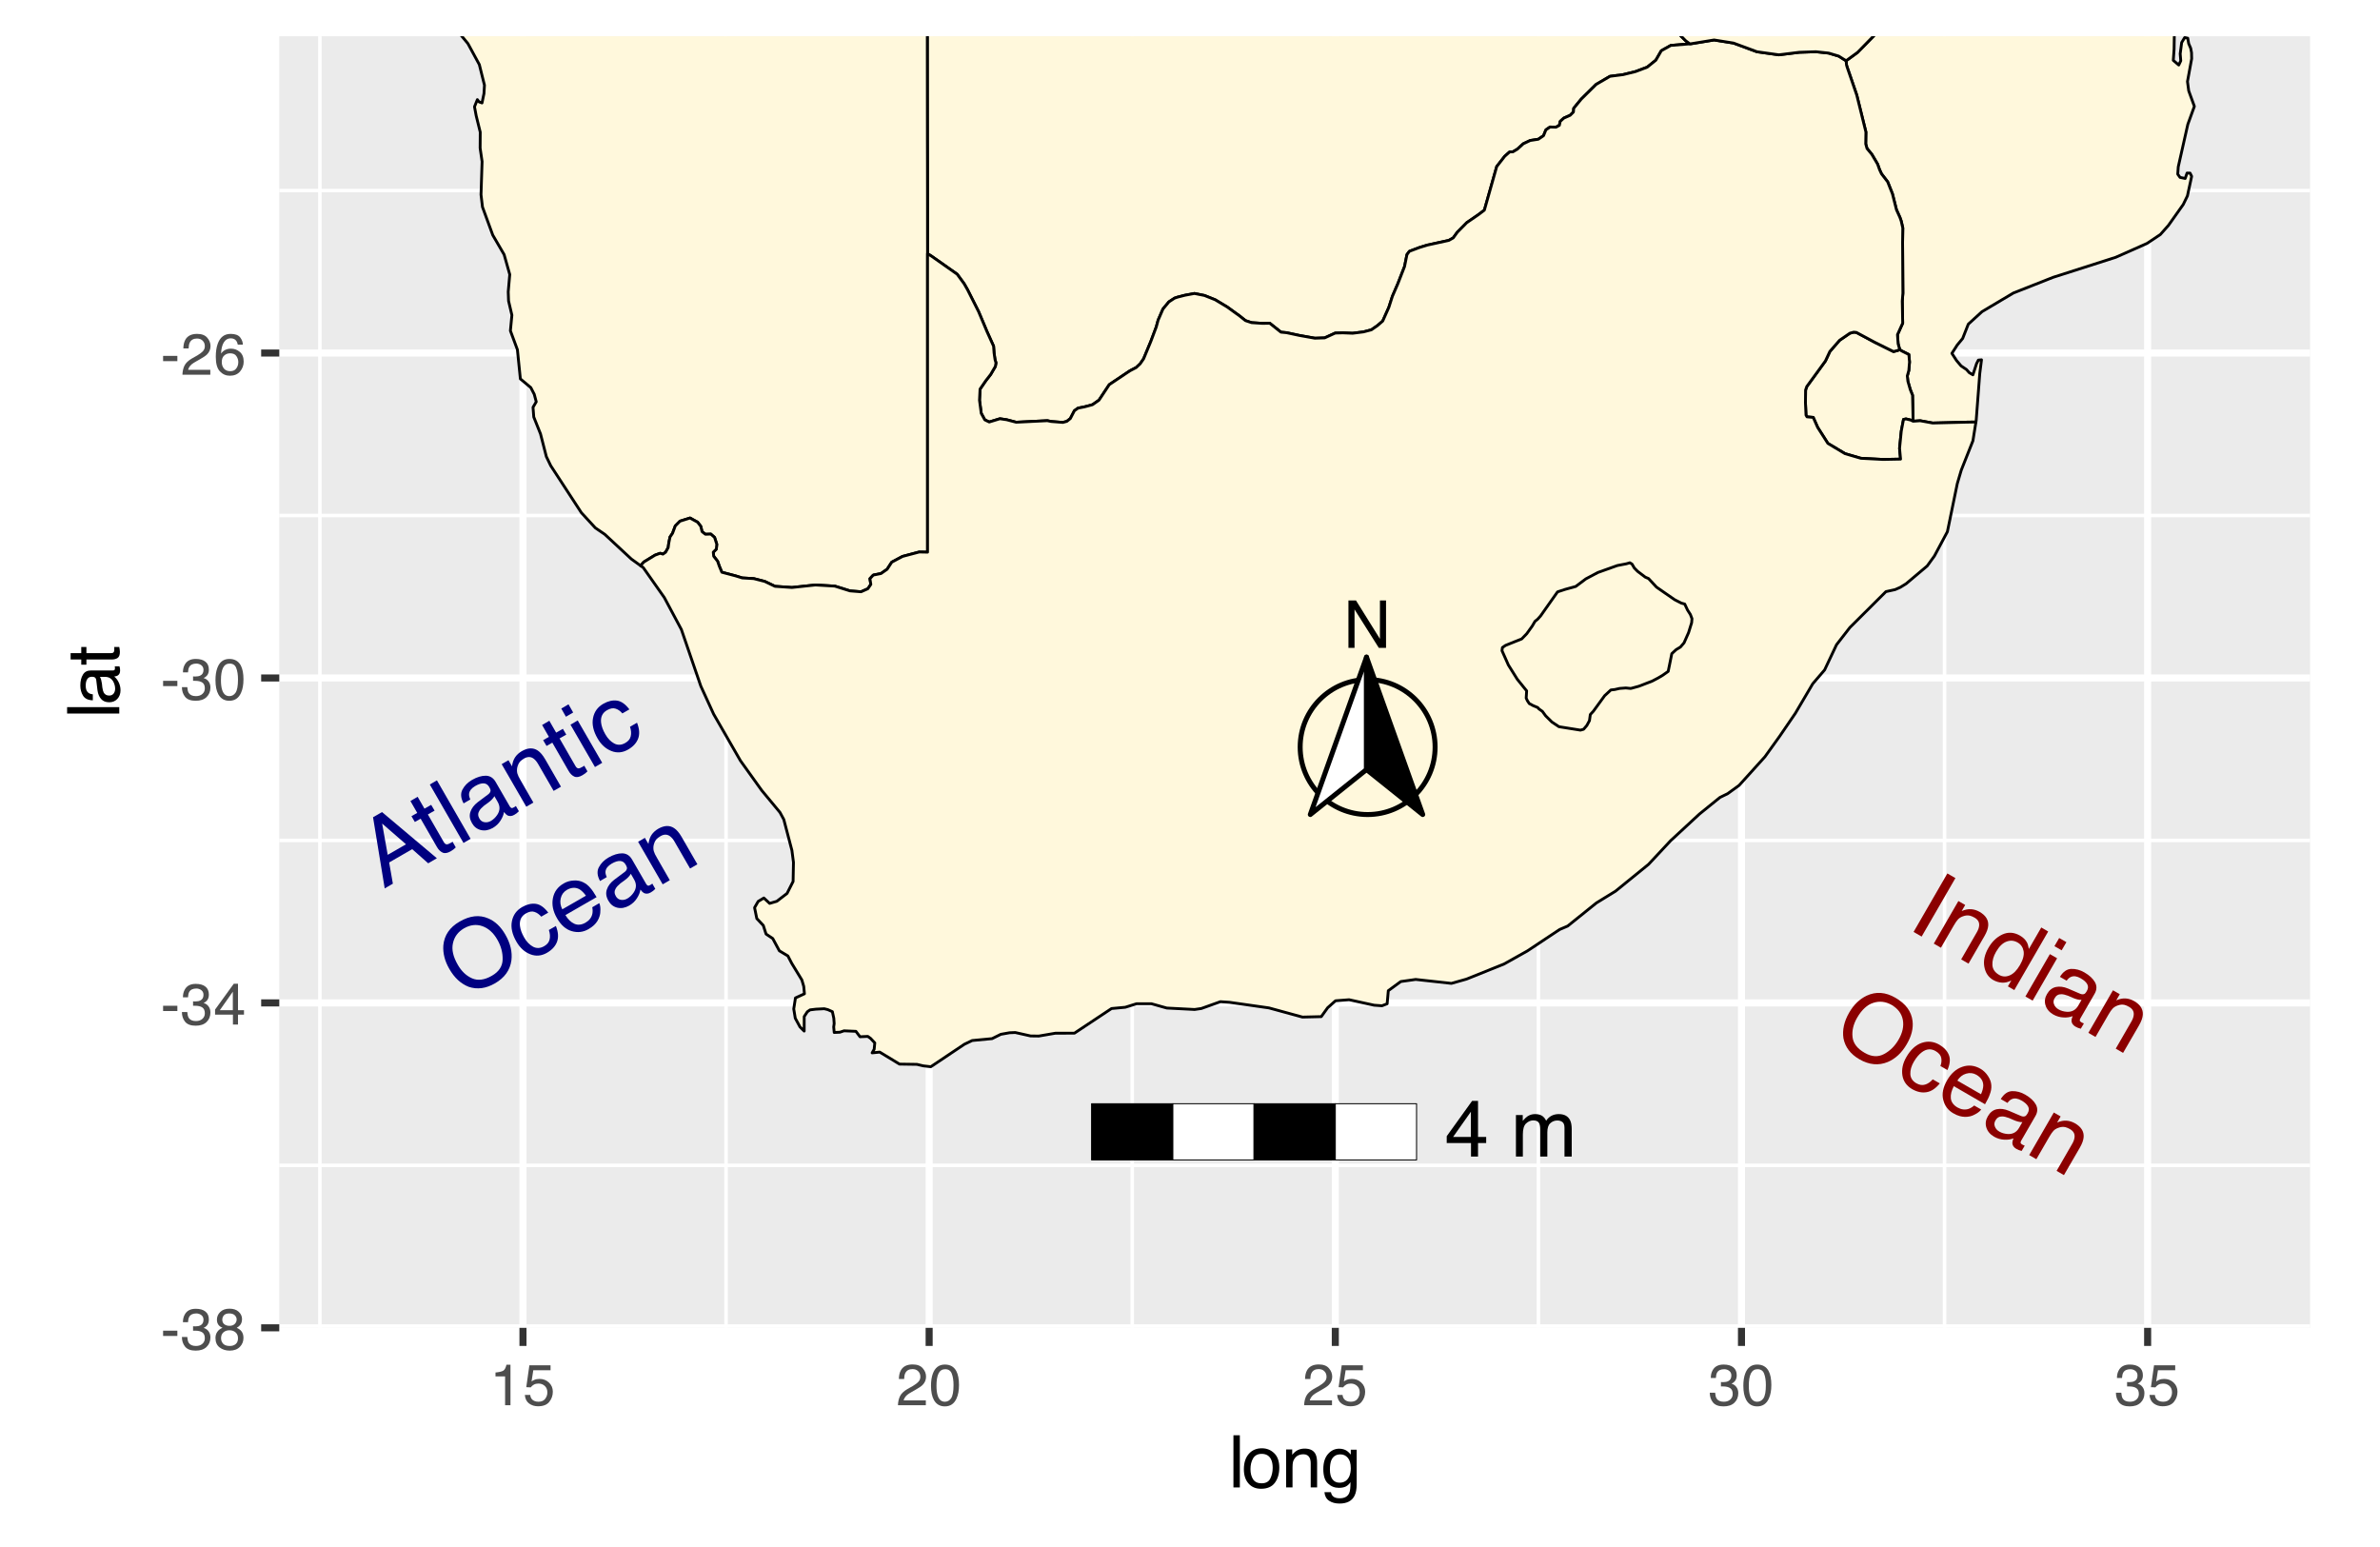 <?xml version="1.0" encoding="UTF-8"?>
<svg xmlns="http://www.w3.org/2000/svg" xmlns:xlink="http://www.w3.org/1999/xlink" width="360" height="234" viewBox="0 0 360 234">
<defs>
<g>
<g id="glyph-0-0">
<path d="M 0.391 -0.219 L -4.703 -9.062 L 2.312 -13.109 L 7.406 -4.266 Z M 5.672 -4.75 L 1.859 -11.359 L -2.953 -8.578 L 0.859 -1.969 Z M 5.672 -4.75 "/>
</g>
<g id="glyph-0-1">
<path d="M 3.391 -6.766 L -0.219 -9.906 L 0.625 -5.172 Z M -1.594 -10.859 L -0.234 -11.641 L 8.062 -4.656 L 6.75 -3.891 L 4.328 -6.031 L 0.844 -4.016 L 1.406 -0.812 L 0.172 -0.094 Z M -1.594 -10.859 "/>
</g>
<g id="glyph-0-2">
<path d="M -3.734 -8.812 L -2.641 -9.453 L -1.609 -7.656 L -0.594 -8.234 L -0.078 -7.359 L -1.094 -6.781 L 1.328 -2.578 C 1.461 -2.348 1.625 -2.238 1.812 -2.25 C 1.926 -2.258 2.082 -2.32 2.281 -2.438 C 2.32 -2.457 2.375 -2.484 2.438 -2.516 C 2.5 -2.555 2.566 -2.602 2.641 -2.656 L 3.125 -1.797 C 3.031 -1.703 2.922 -1.602 2.797 -1.5 C 2.672 -1.406 2.531 -1.312 2.375 -1.219 C 1.875 -0.926 1.457 -0.859 1.125 -1.016 C 0.789 -1.172 0.504 -1.457 0.266 -1.875 L -2.188 -6.141 L -3.062 -5.641 L -3.578 -6.516 L -2.703 -7.016 Z M -3.734 -8.812 "/>
</g>
<g id="glyph-0-3">
<path d="M -4.266 -9.312 L -3.188 -9.938 L 1.906 -1.094 L 0.828 -0.469 Z M -4.266 -9.312 "/>
</g>
<g id="glyph-0-4">
<path d="M 0.641 -2.656 C 0.816 -2.344 1.07 -2.16 1.406 -2.109 C 1.738 -2.055 2.062 -2.117 2.375 -2.297 C 2.75 -2.516 3.066 -2.816 3.328 -3.203 C 3.766 -3.848 3.789 -4.504 3.406 -5.172 L 2.906 -6.047 C 2.82 -5.879 2.691 -5.707 2.516 -5.531 C 2.336 -5.352 2.156 -5.195 1.969 -5.062 L 1.344 -4.609 C 0.988 -4.316 0.75 -4.055 0.625 -3.828 C 0.395 -3.453 0.398 -3.062 0.641 -2.656 Z M 2 -6.344 C 2.219 -6.52 2.328 -6.719 2.328 -6.938 C 2.305 -7.07 2.242 -7.227 2.141 -7.406 C 1.93 -7.781 1.645 -7.973 1.281 -7.984 C 0.926 -8.004 0.5 -7.867 0 -7.578 C -0.551 -7.254 -0.859 -6.867 -0.922 -6.422 C -0.953 -6.18 -0.891 -5.891 -0.734 -5.547 L -1.75 -4.953 C -2.188 -5.754 -2.242 -6.453 -1.922 -7.047 C -1.609 -7.641 -1.129 -8.125 -0.484 -8.5 C 0.273 -8.938 0.977 -9.148 1.625 -9.141 C 2.258 -9.117 2.75 -8.805 3.094 -8.203 L 5.234 -4.5 C 5.305 -4.383 5.383 -4.305 5.469 -4.266 C 5.551 -4.223 5.66 -4.242 5.797 -4.328 C 5.859 -4.359 5.914 -4.391 5.969 -4.422 C 6.02 -4.461 6.082 -4.508 6.156 -4.562 L 6.609 -3.766 C 6.461 -3.617 6.348 -3.516 6.266 -3.453 C 6.18 -3.391 6.062 -3.312 5.906 -3.219 C 5.539 -3.008 5.195 -2.984 4.875 -3.141 C 4.707 -3.242 4.535 -3.414 4.359 -3.656 C 4.297 -3.227 4.117 -2.789 3.828 -2.344 C 3.547 -1.895 3.156 -1.523 2.656 -1.234 C 2.051 -0.891 1.453 -0.785 0.859 -0.922 C 0.273 -1.066 -0.172 -1.414 -0.484 -1.969 C -0.828 -2.562 -0.906 -3.129 -0.719 -3.672 C -0.539 -4.223 -0.168 -4.711 0.391 -5.141 Z M -0.453 -8.516 Z M -0.453 -8.516 "/>
</g>
<g id="glyph-0-5">
<path d="M -2.922 -6.891 L -1.891 -7.484 L -1.359 -6.562 C -1.285 -7.125 -1.125 -7.586 -0.875 -7.953 C -0.625 -8.316 -0.289 -8.617 0.125 -8.859 C 1.039 -9.379 1.844 -9.41 2.531 -8.953 C 2.914 -8.703 3.297 -8.254 3.672 -7.609 L 6.047 -3.484 L 4.938 -2.844 L 2.594 -6.906 C 2.375 -7.289 2.133 -7.57 1.875 -7.75 C 1.457 -8.039 0.992 -8.039 0.484 -7.75 C 0.234 -7.602 0.035 -7.457 -0.109 -7.312 C -0.336 -7.062 -0.492 -6.734 -0.578 -6.328 C -0.629 -6.016 -0.617 -5.727 -0.547 -5.469 C -0.473 -5.207 -0.312 -4.867 -0.062 -4.453 L 1.875 -1.078 L 0.797 -0.453 Z M -0.453 -8.516 Z M -0.453 -8.516 "/>
</g>
<g id="glyph-0-6">
<path d="M -2.906 -6.859 L -1.812 -7.5 L 1.891 -1.094 L 0.797 -0.453 Z M -4.297 -9.297 L -3.203 -9.938 L -2.5 -8.703 L -3.594 -8.062 Z M -4.297 -9.297 "/>
</g>
<g id="glyph-0-7">
<path d="M -0.547 -8.516 C 0.18 -8.93 0.875 -9.094 1.531 -9 C 2.188 -8.906 2.812 -8.461 3.406 -7.672 L 2.344 -7.062 C 2.051 -7.414 1.711 -7.656 1.328 -7.781 C 0.953 -7.914 0.516 -7.836 0.016 -7.547 C -0.672 -7.148 -0.969 -6.523 -0.875 -5.672 C -0.812 -5.129 -0.598 -4.539 -0.234 -3.906 C 0.137 -3.258 0.586 -2.797 1.109 -2.516 C 1.641 -2.234 2.195 -2.258 2.781 -2.594 C 3.238 -2.852 3.516 -3.191 3.609 -3.609 C 3.711 -4.035 3.676 -4.516 3.5 -5.047 L 4.562 -5.656 C 4.926 -4.738 4.984 -3.941 4.734 -3.266 C 4.484 -2.598 3.984 -2.047 3.234 -1.609 C 2.391 -1.117 1.539 -1.039 0.688 -1.375 C -0.164 -1.707 -0.859 -2.332 -1.391 -3.25 C -2.047 -4.375 -2.281 -5.41 -2.094 -6.359 C -1.914 -7.305 -1.398 -8.023 -0.547 -8.516 Z M -0.688 -8.391 Z M -0.688 -8.391 "/>
</g>
<g id="glyph-0-8">
<path d="M -0.484 -11.812 C 1.078 -12.719 2.523 -12.879 3.859 -12.297 C 4.891 -11.867 5.754 -11.047 6.453 -9.828 C 7.211 -8.504 7.516 -7.211 7.359 -5.953 C 7.16 -4.473 6.328 -3.312 4.859 -2.469 C 3.504 -1.688 2.18 -1.516 0.891 -1.953 C -0.293 -2.422 -1.27 -3.32 -2.031 -4.656 C -2.719 -5.844 -3.02 -7.031 -2.938 -8.219 C -2.789 -9.758 -1.973 -10.957 -0.484 -11.812 Z M 4.406 -3.625 C 5.457 -4.227 6 -5.039 6.031 -6.062 C 6.062 -7.094 5.797 -8.098 5.234 -9.078 C 4.641 -10.117 3.883 -10.801 2.969 -11.125 C 2.062 -11.445 1.133 -11.336 0.188 -10.797 C -0.719 -10.266 -1.273 -9.516 -1.484 -8.547 C -1.703 -7.586 -1.457 -6.5 -0.75 -5.281 C -0.188 -4.301 0.531 -3.617 1.406 -3.234 C 2.289 -2.848 3.289 -2.977 4.406 -3.625 Z M -0.438 -11.844 Z M -0.438 -11.844 "/>
</g>
<g id="glyph-0-9">
<path d="M -0.312 -8.594 C 0.133 -8.852 0.633 -9 1.188 -9.031 C 1.75 -9.062 2.238 -8.969 2.656 -8.75 C 3.062 -8.551 3.422 -8.258 3.734 -7.875 C 3.973 -7.613 4.281 -7.16 4.656 -6.516 L -0.062 -3.797 C 0.332 -3.148 0.785 -2.711 1.297 -2.484 C 1.816 -2.254 2.379 -2.312 2.984 -2.656 C 3.555 -2.988 3.898 -3.438 4.016 -4 C 4.078 -4.332 4.07 -4.66 4 -4.984 L 5.062 -5.609 C 5.176 -5.359 5.234 -5.039 5.234 -4.656 C 5.242 -4.281 5.203 -3.941 5.109 -3.641 C 4.961 -3.129 4.68 -2.676 4.266 -2.281 C 4.035 -2.062 3.754 -1.859 3.422 -1.672 C 2.629 -1.211 1.785 -1.113 0.891 -1.375 C 0.004 -1.633 -0.738 -2.289 -1.344 -3.344 C -1.938 -4.375 -2.141 -5.375 -1.953 -6.344 C -1.773 -7.32 -1.227 -8.07 -0.312 -8.594 Z M 3.047 -6.734 C 2.723 -7.172 2.406 -7.488 2.094 -7.688 C 1.5 -8.031 0.852 -8.004 0.156 -7.609 C -0.332 -7.316 -0.641 -6.895 -0.766 -6.344 C -0.898 -5.789 -0.82 -5.234 -0.531 -4.672 Z M -0.422 -8.531 Z M -0.422 -8.531 "/>
</g>
<g id="glyph-1-0">
<path d="M 0.391 0.234 L 5.5 -8.609 L 12.516 -4.562 L 7.406 4.281 Z M 6.953 2.531 L 10.781 -4.078 L 5.969 -6.844 L 2.141 -0.234 Z M 6.953 2.531 "/>
</g>
<g id="glyph-1-1">
<path d="M 6.312 -8.141 L 7.531 -7.438 L 2.422 1.406 L 1.203 0.703 Z M 6.312 -8.141 "/>
</g>
<g id="glyph-1-2">
<path d="M 4.516 -5.969 L 5.547 -5.375 L 5.016 -4.453 C 5.523 -4.672 6 -4.766 6.438 -4.734 C 6.883 -4.703 7.316 -4.566 7.734 -4.328 C 8.648 -3.797 9.082 -3.113 9.031 -2.281 C 9.008 -1.82 8.812 -1.27 8.438 -0.625 L 6.047 3.5 L 4.938 2.859 L 7.281 -1.203 C 7.508 -1.586 7.633 -1.938 7.656 -2.25 C 7.707 -2.758 7.477 -3.16 6.969 -3.453 C 6.719 -3.598 6.488 -3.695 6.281 -3.75 C 5.945 -3.832 5.586 -3.801 5.203 -3.656 C 4.898 -3.551 4.656 -3.398 4.469 -3.203 C 4.281 -3.004 4.066 -2.695 3.828 -2.281 L 1.875 1.094 L 0.797 0.469 Z M 7.156 -4.656 Z M 7.156 -4.656 "/>
</g>
<g id="glyph-1-3">
<path d="M 3.281 -2.281 C 2.883 -1.594 2.703 -0.93 2.734 -0.297 C 2.766 0.324 3.102 0.828 3.75 1.203 C 4.25 1.492 4.781 1.52 5.344 1.281 C 5.914 1.039 6.438 0.516 6.906 -0.297 C 7.375 -1.109 7.555 -1.805 7.453 -2.391 C 7.348 -2.973 7.051 -3.406 6.562 -3.688 C 6.008 -4.008 5.441 -4.055 4.859 -3.828 C 4.273 -3.609 3.75 -3.094 3.281 -2.281 Z M 6.891 -4.75 C 7.379 -4.469 7.734 -4.125 7.953 -3.719 C 8.078 -3.488 8.176 -3.156 8.25 -2.719 L 10.125 -5.969 L 11.172 -5.359 L 6.047 3.5 L 5.078 2.938 L 5.594 2.047 C 5.113 2.297 4.645 2.406 4.188 2.375 C 3.738 2.352 3.289 2.219 2.844 1.969 C 2.125 1.551 1.68 0.891 1.516 -0.016 C 1.348 -0.922 1.551 -1.875 2.125 -2.875 C 2.664 -3.82 3.367 -4.5 4.234 -4.906 C 5.109 -5.312 5.992 -5.258 6.891 -4.75 Z M 6.891 -4.75 "/>
</g>
<g id="glyph-1-4">
<path d="M 4.5 -5.938 L 5.594 -5.312 L 1.891 1.094 L 0.797 0.469 Z M 5.906 -8.375 L 7 -7.75 L 6.281 -6.516 L 5.188 -7.141 Z M 5.906 -8.375 "/>
</g>
<g id="glyph-1-5">
<path d="M 2.625 -0.781 C 2.438 -0.469 2.406 -0.152 2.531 0.156 C 2.656 0.477 2.875 0.727 3.188 0.906 C 3.562 1.125 3.984 1.25 4.453 1.281 C 5.223 1.332 5.801 1.023 6.188 0.359 L 6.688 -0.516 C 6.508 -0.504 6.297 -0.531 6.047 -0.594 C 5.805 -0.656 5.582 -0.734 5.375 -0.828 L 4.656 -1.141 C 4.238 -1.297 3.898 -1.375 3.641 -1.375 C 3.191 -1.383 2.852 -1.188 2.625 -0.781 Z M 6.5 -1.438 C 6.758 -1.332 6.988 -1.336 7.188 -1.453 C 7.281 -1.535 7.379 -1.664 7.484 -1.844 C 7.703 -2.219 7.727 -2.562 7.562 -2.875 C 7.395 -3.195 7.062 -3.5 6.562 -3.781 C 6.008 -4.102 5.523 -4.176 5.109 -4 C 4.879 -3.914 4.656 -3.723 4.438 -3.422 L 3.422 -4 C 3.898 -4.781 4.473 -5.18 5.141 -5.203 C 5.816 -5.223 6.477 -5.047 7.125 -4.672 C 7.883 -4.234 8.422 -3.734 8.734 -3.172 C 9.035 -2.609 9.008 -2.023 8.656 -1.422 L 6.516 2.281 C 6.453 2.395 6.422 2.5 6.422 2.594 C 6.43 2.688 6.504 2.773 6.641 2.859 C 6.703 2.891 6.766 2.922 6.828 2.953 C 6.891 2.984 6.961 3.016 7.047 3.047 L 6.578 3.844 C 6.367 3.789 6.219 3.742 6.125 3.703 C 6.031 3.66 5.906 3.598 5.75 3.516 C 5.383 3.297 5.191 3.008 5.172 2.656 C 5.172 2.457 5.227 2.219 5.344 1.938 C 4.945 2.102 4.484 2.172 3.953 2.141 C 3.422 2.117 2.906 1.969 2.406 1.688 C 1.801 1.332 1.41 0.863 1.234 0.281 C 1.066 -0.289 1.145 -0.852 1.469 -1.406 C 1.812 -2 2.266 -2.352 2.828 -2.469 C 3.391 -2.582 3.992 -2.504 4.641 -2.234 Z M 7.156 -4.656 Z M 7.156 -4.656 "/>
</g>
<g id="glyph-1-6">
<path d="M 10 -6.328 C 11.562 -5.43 12.426 -4.258 12.594 -2.812 C 12.727 -1.707 12.441 -0.543 11.734 0.672 C 10.973 1.992 10.008 2.898 8.844 3.391 C 7.457 3.961 6.031 3.828 4.562 2.984 C 3.207 2.203 2.398 1.141 2.141 -0.203 C 1.953 -1.461 2.242 -2.758 3.016 -4.094 C 3.703 -5.281 4.582 -6.129 5.656 -6.641 C 7.062 -7.297 8.508 -7.191 10 -6.328 Z M 5.344 2 C 6.395 2.613 7.375 2.676 8.281 2.188 C 9.188 1.707 9.922 0.977 10.484 0 C 11.086 -1.039 11.301 -2.035 11.125 -2.984 C 10.945 -3.93 10.383 -4.68 9.438 -5.234 C 8.531 -5.754 7.609 -5.863 6.672 -5.562 C 5.734 -5.27 4.91 -4.516 4.203 -3.297 C 3.641 -2.316 3.41 -1.348 3.516 -0.391 C 3.617 0.566 4.227 1.363 5.344 2 Z M 10.047 -6.312 Z M 10.047 -6.312 "/>
</g>
<g id="glyph-1-7">
<path d="M 7.109 -4.734 C 7.836 -4.305 8.32 -3.785 8.562 -3.172 C 8.812 -2.555 8.738 -1.797 8.344 -0.891 L 7.281 -1.5 C 7.445 -1.926 7.488 -2.336 7.406 -2.734 C 7.332 -3.129 7.047 -3.473 6.547 -3.766 C 5.859 -4.16 5.172 -4.102 4.484 -3.594 C 4.047 -3.27 3.641 -2.789 3.266 -2.156 C 2.891 -1.508 2.711 -0.891 2.734 -0.297 C 2.754 0.293 3.055 0.766 3.641 1.109 C 4.098 1.367 4.535 1.438 4.953 1.312 C 5.367 1.195 5.758 0.93 6.125 0.516 L 7.188 1.125 C 6.57 1.895 5.91 2.336 5.203 2.453 C 4.492 2.578 3.766 2.426 3.016 2 C 2.172 1.508 1.676 0.812 1.531 -0.094 C 1.395 -1.008 1.594 -1.926 2.125 -2.844 C 2.77 -3.969 3.547 -4.688 4.453 -5 C 5.367 -5.312 6.254 -5.223 7.109 -4.734 Z M 6.922 -4.797 Z M 6.922 -4.797 "/>
</g>
<g id="glyph-1-8">
<path d="M 7.297 -4.578 C 7.742 -4.316 8.117 -3.953 8.422 -3.484 C 8.734 -3.016 8.898 -2.547 8.922 -2.078 C 8.953 -1.629 8.875 -1.172 8.688 -0.703 C 8.582 -0.359 8.344 0.133 7.969 0.781 L 3.25 -1.953 C 2.895 -1.285 2.742 -0.672 2.797 -0.109 C 2.859 0.449 3.191 0.91 3.797 1.266 C 4.367 1.586 4.93 1.66 5.484 1.484 C 5.797 1.367 6.078 1.195 6.328 0.969 L 7.391 1.578 C 7.234 1.797 6.988 2.004 6.656 2.203 C 6.332 2.398 6.016 2.535 5.703 2.609 C 5.191 2.734 4.66 2.719 4.109 2.562 C 3.805 2.477 3.488 2.336 3.156 2.141 C 2.363 1.68 1.859 1 1.641 0.094 C 1.422 -0.812 1.617 -1.789 2.234 -2.844 C 2.828 -3.875 3.586 -4.551 4.516 -4.875 C 5.453 -5.207 6.379 -5.109 7.297 -4.578 Z M 7.359 -0.734 C 7.578 -1.223 7.691 -1.656 7.703 -2.031 C 7.711 -2.719 7.367 -3.266 6.672 -3.672 C 6.18 -3.953 5.66 -4.008 5.109 -3.844 C 4.566 -3.688 4.125 -3.336 3.781 -2.797 Z M 7.188 -4.641 Z M 7.188 -4.641 "/>
</g>
<g id="glyph-2-0">
<path d="M 0.391 0 L 0.391 -8.609 L 7.219 -8.609 L 7.219 0 Z M 6.141 -1.078 L 6.141 -7.531 L 1.469 -7.531 L 1.469 -1.078 Z M 6.141 -1.078 "/>
</g>
<g id="glyph-2-1">
<path d="M 3.969 -2.969 L 3.969 -6.781 L 1.281 -2.969 Z M 3.984 0 L 3.984 -2.047 L 0.312 -2.047 L 0.312 -3.078 L 4.156 -8.422 L 5.047 -8.422 L 5.047 -2.969 L 6.281 -2.969 L 6.281 -2.047 L 5.047 -2.047 L 5.047 0 Z M 3.984 0 "/>
</g>
<g id="glyph-2-2">
</g>
<g id="glyph-2-3">
<path d="M 0.781 -6.281 L 1.812 -6.281 L 1.812 -5.391 C 2.062 -5.691 2.289 -5.914 2.5 -6.062 C 2.844 -6.301 3.238 -6.422 3.688 -6.422 C 4.188 -6.422 4.586 -6.297 4.891 -6.047 C 5.055 -5.91 5.211 -5.703 5.359 -5.422 C 5.586 -5.766 5.859 -6.016 6.172 -6.172 C 6.492 -6.336 6.852 -6.422 7.25 -6.422 C 8.094 -6.422 8.664 -6.113 8.969 -5.5 C 9.133 -5.176 9.219 -4.734 9.219 -4.172 L 9.219 0 L 8.125 0 L 8.125 -4.359 C 8.125 -4.773 8.02 -5.062 7.812 -5.219 C 7.602 -5.375 7.348 -5.453 7.047 -5.453 C 6.629 -5.453 6.27 -5.312 5.969 -5.031 C 5.676 -4.758 5.531 -4.301 5.531 -3.656 L 5.531 0 L 4.453 0 L 4.453 -4.094 C 4.453 -4.52 4.398 -4.832 4.297 -5.031 C 4.141 -5.32 3.844 -5.469 3.406 -5.469 C 3.008 -5.469 2.645 -5.312 2.312 -5 C 1.988 -4.695 1.828 -4.141 1.828 -3.328 L 1.828 0 L 0.781 0 Z M 0.781 -6.281 "/>
</g>
<g id="glyph-3-0">
<path d="M 0.328 0 L 0.328 -7.172 L 6.016 -7.172 L 6.016 0 Z M 5.125 -0.906 L 5.125 -6.281 L 1.219 -6.281 L 1.219 -0.906 Z M 5.125 -0.906 "/>
</g>
<g id="glyph-3-1">
<path d="M 0.766 -7.172 L 1.906 -7.172 L 5.531 -1.359 L 5.531 -7.172 L 6.453 -7.172 L 6.453 0 L 5.359 0 L 1.688 -5.812 L 1.688 0 L 0.766 0 Z M 3.547 -7.172 Z M 3.547 -7.172 "/>
</g>
<g id="glyph-4-0">
<path d="M 0.281 0 L 0.281 -6.312 L 5.297 -6.312 L 5.297 0 Z M 4.5 -0.797 L 4.5 -5.516 L 1.078 -5.516 L 1.078 -0.797 Z M 4.5 -0.797 "/>
</g>
<g id="glyph-4-1">
<path d="M 0.359 -2.844 L 2.516 -2.844 L 2.516 -2.047 L 0.359 -2.047 Z M 0.359 -2.844 "/>
</g>
<g id="glyph-4-2">
<path d="M 2.281 0.172 C 1.551 0.172 1.02 -0.023 0.688 -0.422 C 0.363 -0.828 0.203 -1.316 0.203 -1.891 L 1.016 -1.891 C 1.047 -1.492 1.117 -1.203 1.234 -1.016 C 1.441 -0.691 1.805 -0.531 2.328 -0.531 C 2.734 -0.531 3.055 -0.641 3.297 -0.859 C 3.547 -1.078 3.672 -1.359 3.672 -1.703 C 3.672 -2.129 3.539 -2.426 3.281 -2.594 C 3.031 -2.758 2.672 -2.844 2.203 -2.844 C 2.148 -2.844 2.098 -2.844 2.047 -2.844 C 1.992 -2.844 1.941 -2.844 1.891 -2.844 L 1.891 -3.516 C 1.973 -3.516 2.039 -3.508 2.094 -3.5 C 2.145 -3.5 2.203 -3.5 2.266 -3.5 C 2.555 -3.5 2.797 -3.547 2.984 -3.641 C 3.305 -3.797 3.469 -4.082 3.469 -4.5 C 3.469 -4.801 3.359 -5.035 3.141 -5.203 C 2.922 -5.367 2.672 -5.453 2.391 -5.453 C 1.867 -5.453 1.508 -5.281 1.312 -4.938 C 1.207 -4.75 1.145 -4.477 1.125 -4.125 L 0.359 -4.125 C 0.359 -4.582 0.453 -4.973 0.641 -5.297 C 0.953 -5.867 1.504 -6.156 2.297 -6.156 C 2.93 -6.156 3.422 -6.016 3.766 -5.734 C 4.109 -5.461 4.281 -5.062 4.281 -4.531 C 4.281 -4.145 4.176 -3.836 3.969 -3.609 C 3.844 -3.461 3.68 -3.348 3.484 -3.266 C 3.805 -3.172 4.055 -3 4.234 -2.75 C 4.422 -2.5 4.516 -2.191 4.516 -1.828 C 4.516 -1.234 4.316 -0.75 3.922 -0.375 C 3.535 -0.008 2.988 0.172 2.281 0.172 Z M 2.281 0.172 "/>
</g>
<g id="glyph-4-3">
<path d="M 2.391 -3.578 C 2.734 -3.578 3 -3.672 3.188 -3.859 C 3.383 -4.047 3.484 -4.273 3.484 -4.547 C 3.484 -4.773 3.391 -4.984 3.203 -5.172 C 3.016 -5.359 2.734 -5.453 2.359 -5.453 C 1.992 -5.453 1.727 -5.359 1.562 -5.172 C 1.395 -4.984 1.312 -4.758 1.312 -4.5 C 1.312 -4.207 1.414 -3.977 1.625 -3.812 C 1.844 -3.656 2.098 -3.578 2.391 -3.578 Z M 2.438 -0.531 C 2.801 -0.531 3.098 -0.625 3.328 -0.812 C 3.566 -1.008 3.688 -1.301 3.688 -1.688 C 3.688 -2.082 3.562 -2.383 3.312 -2.594 C 3.07 -2.801 2.766 -2.906 2.391 -2.906 C 2.016 -2.906 1.707 -2.797 1.469 -2.578 C 1.238 -2.367 1.125 -2.078 1.125 -1.703 C 1.125 -1.391 1.227 -1.113 1.438 -0.875 C 1.656 -0.645 1.988 -0.531 2.438 -0.531 Z M 1.344 -3.281 C 1.125 -3.375 0.957 -3.477 0.844 -3.594 C 0.613 -3.82 0.5 -4.125 0.5 -4.5 C 0.5 -4.957 0.664 -5.348 1 -5.672 C 1.332 -6.004 1.801 -6.172 2.406 -6.172 C 3 -6.172 3.461 -6.016 3.797 -5.703 C 4.129 -5.391 4.297 -5.023 4.297 -4.609 C 4.297 -4.223 4.195 -3.914 4 -3.688 C 3.895 -3.551 3.727 -3.414 3.5 -3.281 C 3.758 -3.164 3.961 -3.031 4.109 -2.875 C 4.379 -2.594 4.516 -2.223 4.516 -1.766 C 4.516 -1.223 4.332 -0.766 3.969 -0.391 C 3.602 -0.016 3.086 0.172 2.422 0.172 C 1.828 0.172 1.32 0.008 0.906 -0.312 C 0.488 -0.633 0.281 -1.109 0.281 -1.734 C 0.281 -2.086 0.367 -2.395 0.547 -2.656 C 0.723 -2.926 0.988 -3.133 1.344 -3.281 Z M 1.344 -3.281 "/>
</g>
<g id="glyph-4-4">
<path d="M 2.906 -2.172 L 2.906 -4.969 L 0.938 -2.172 Z M 2.922 0 L 2.922 -1.5 L 0.219 -1.5 L 0.219 -2.266 L 3.047 -6.172 L 3.688 -6.172 L 3.688 -2.172 L 4.594 -2.172 L 4.594 -1.5 L 3.688 -1.5 L 3.688 0 Z M 2.922 0 "/>
</g>
<g id="glyph-4-5">
<path d="M 2.375 -6.156 C 3.176 -6.156 3.754 -5.828 4.109 -5.172 C 4.379 -4.66 4.516 -3.961 4.516 -3.078 C 4.516 -2.242 4.391 -1.555 4.141 -1.016 C 3.785 -0.223 3.195 0.172 2.375 0.172 C 1.633 0.172 1.082 -0.148 0.719 -0.797 C 0.426 -1.328 0.281 -2.047 0.281 -2.953 C 0.281 -3.648 0.367 -4.25 0.547 -4.75 C 0.879 -5.688 1.488 -6.156 2.375 -6.156 Z M 2.375 -0.531 C 2.77 -0.531 3.086 -0.707 3.328 -1.062 C 3.566 -1.426 3.688 -2.086 3.688 -3.047 C 3.688 -3.754 3.598 -4.332 3.422 -4.781 C 3.254 -5.227 2.922 -5.453 2.422 -5.453 C 1.973 -5.453 1.641 -5.238 1.422 -4.812 C 1.211 -4.383 1.109 -3.754 1.109 -2.922 C 1.109 -2.297 1.176 -1.789 1.312 -1.406 C 1.52 -0.82 1.875 -0.531 2.375 -0.531 Z M 2.375 -0.531 "/>
</g>
<g id="glyph-4-6">
<path d="M 0.281 0 C 0.301 -0.531 0.406 -0.988 0.594 -1.375 C 0.789 -1.77 1.164 -2.129 1.719 -2.453 L 2.547 -2.922 C 2.91 -3.141 3.164 -3.328 3.312 -3.484 C 3.551 -3.711 3.672 -3.984 3.672 -4.297 C 3.672 -4.648 3.562 -4.93 3.344 -5.141 C 3.133 -5.359 2.848 -5.469 2.484 -5.469 C 1.961 -5.469 1.598 -5.266 1.391 -4.859 C 1.285 -4.648 1.227 -4.352 1.219 -3.969 L 0.422 -3.969 C 0.43 -4.5 0.531 -4.938 0.719 -5.281 C 1.051 -5.875 1.645 -6.172 2.5 -6.172 C 3.195 -6.172 3.707 -5.977 4.031 -5.594 C 4.363 -5.219 4.531 -4.797 4.531 -4.328 C 4.531 -3.836 4.352 -3.414 4 -3.062 C 3.801 -2.863 3.441 -2.617 2.922 -2.328 L 2.344 -2 C 2.062 -1.844 1.836 -1.695 1.672 -1.562 C 1.391 -1.312 1.211 -1.035 1.141 -0.734 L 4.5 -0.734 L 4.5 0 Z M 0.281 0 "/>
</g>
<g id="glyph-4-7">
<path d="M 2.578 -6.172 C 3.266 -6.172 3.742 -5.992 4.016 -5.641 C 4.285 -5.285 4.422 -4.922 4.422 -4.547 L 3.656 -4.547 C 3.602 -4.785 3.531 -4.973 3.438 -5.109 C 3.25 -5.367 2.961 -5.5 2.578 -5.5 C 2.148 -5.5 1.805 -5.297 1.547 -4.891 C 1.297 -4.492 1.156 -3.926 1.125 -3.188 C 1.301 -3.445 1.523 -3.641 1.797 -3.766 C 2.047 -3.879 2.32 -3.938 2.625 -3.938 C 3.133 -3.938 3.582 -3.77 3.969 -3.438 C 4.352 -3.113 4.547 -2.625 4.547 -1.969 C 4.547 -1.414 4.363 -0.922 4 -0.484 C 3.633 -0.055 3.117 0.156 2.453 0.156 C 1.867 0.156 1.367 -0.062 0.953 -0.5 C 0.535 -0.938 0.328 -1.672 0.328 -2.703 C 0.328 -3.461 0.422 -4.109 0.609 -4.641 C 0.961 -5.66 1.617 -6.172 2.578 -6.172 Z M 2.516 -0.531 C 2.922 -0.531 3.223 -0.664 3.422 -0.938 C 3.629 -1.207 3.734 -1.531 3.734 -1.906 C 3.734 -2.219 3.641 -2.516 3.453 -2.797 C 3.273 -3.086 2.953 -3.234 2.484 -3.234 C 2.148 -3.234 1.859 -3.125 1.609 -2.906 C 1.359 -2.688 1.234 -2.352 1.234 -1.906 C 1.234 -1.52 1.344 -1.191 1.562 -0.922 C 1.789 -0.66 2.109 -0.531 2.516 -0.531 Z M 2.516 -0.531 "/>
</g>
<g id="glyph-4-8">
<path d="M 0.844 -4.359 L 0.844 -4.953 C 1.395 -5.004 1.781 -5.094 2 -5.219 C 2.227 -5.344 2.395 -5.645 2.5 -6.125 L 3.109 -6.125 L 3.109 0 L 2.297 0 L 2.297 -4.359 Z M 0.844 -4.359 "/>
</g>
<g id="glyph-4-9">
<path d="M 1.094 -1.562 C 1.133 -1.125 1.336 -0.82 1.703 -0.656 C 1.879 -0.57 2.094 -0.531 2.344 -0.531 C 2.801 -0.531 3.141 -0.676 3.359 -0.969 C 3.578 -1.258 3.688 -1.582 3.688 -1.938 C 3.688 -2.363 3.555 -2.691 3.297 -2.922 C 3.035 -3.16 2.719 -3.281 2.344 -3.281 C 2.082 -3.281 1.852 -3.227 1.656 -3.125 C 1.469 -3.02 1.305 -2.879 1.172 -2.703 L 0.5 -2.734 L 0.969 -6.047 L 4.172 -6.047 L 4.172 -5.297 L 1.562 -5.297 L 1.297 -3.594 C 1.43 -3.695 1.566 -3.773 1.703 -3.828 C 1.93 -3.93 2.195 -3.984 2.5 -3.984 C 3.062 -3.984 3.535 -3.801 3.922 -3.438 C 4.316 -3.07 4.516 -2.609 4.516 -2.047 C 4.516 -1.461 4.332 -0.945 3.969 -0.5 C 3.613 -0.062 3.047 0.156 2.266 0.156 C 1.754 0.156 1.305 0.012 0.922 -0.266 C 0.547 -0.547 0.332 -0.977 0.281 -1.562 Z M 1.094 -1.562 "/>
</g>
<g id="glyph-5-0">
<path d="M 0.359 0 L 0.359 -7.891 L 6.625 -7.891 L 6.625 0 Z M 5.625 -0.984 L 5.625 -6.906 L 1.344 -6.906 L 1.344 -0.984 Z M 5.625 -0.984 "/>
</g>
<g id="glyph-5-1">
<path d="M 0.734 -7.891 L 1.703 -7.891 L 1.703 0 L 0.734 0 Z M 0.734 -7.891 "/>
</g>
<g id="glyph-5-2">
<path d="M 2.984 -0.625 C 3.629 -0.625 4.07 -0.863 4.312 -1.344 C 4.551 -1.832 4.672 -2.375 4.672 -2.969 C 4.672 -3.508 4.582 -3.945 4.406 -4.281 C 4.133 -4.812 3.664 -5.078 3 -5.078 C 2.406 -5.078 1.973 -4.848 1.703 -4.391 C 1.441 -3.941 1.312 -3.398 1.312 -2.766 C 1.312 -2.148 1.441 -1.641 1.703 -1.234 C 1.973 -0.828 2.398 -0.625 2.984 -0.625 Z M 3.031 -5.922 C 3.77 -5.922 4.395 -5.672 4.906 -5.172 C 5.414 -4.68 5.672 -3.957 5.672 -3 C 5.672 -2.07 5.445 -1.305 5 -0.703 C 4.551 -0.098 3.852 0.203 2.906 0.203 C 2.113 0.203 1.484 -0.062 1.016 -0.594 C 0.547 -1.125 0.312 -1.844 0.312 -2.75 C 0.312 -3.719 0.555 -4.488 1.047 -5.062 C 1.535 -5.633 2.195 -5.922 3.031 -5.922 Z M 3 -5.891 Z M 3 -5.891 "/>
</g>
<g id="glyph-5-3">
<path d="M 0.703 -5.75 L 1.625 -5.75 L 1.625 -4.938 C 1.895 -5.27 2.18 -5.508 2.484 -5.656 C 2.797 -5.801 3.133 -5.875 3.5 -5.875 C 4.32 -5.875 4.875 -5.594 5.156 -5.031 C 5.312 -4.719 5.391 -4.27 5.391 -3.688 L 5.391 0 L 4.422 0 L 4.422 -3.625 C 4.422 -3.977 4.367 -4.258 4.266 -4.469 C 4.086 -4.832 3.773 -5.016 3.328 -5.016 C 3.098 -5.016 2.91 -4.988 2.766 -4.938 C 2.492 -4.863 2.258 -4.707 2.062 -4.469 C 1.906 -4.281 1.801 -4.082 1.75 -3.875 C 1.695 -3.676 1.672 -3.391 1.672 -3.016 L 1.672 0 L 0.703 0 Z M 2.984 -5.891 Z M 2.984 -5.891 "/>
</g>
<g id="glyph-5-4">
<path d="M 2.734 -5.859 C 3.191 -5.859 3.586 -5.742 3.922 -5.516 C 4.098 -5.391 4.285 -5.207 4.484 -4.969 L 4.484 -5.703 L 5.375 -5.703 L 5.375 -0.469 C 5.375 0.258 5.266 0.836 5.047 1.266 C 4.648 2.047 3.895 2.438 2.781 2.438 C 2.156 2.438 1.629 2.297 1.203 2.016 C 0.785 1.734 0.551 1.301 0.5 0.719 L 1.484 0.719 C 1.535 0.969 1.629 1.164 1.766 1.312 C 1.984 1.531 2.328 1.641 2.797 1.641 C 3.535 1.641 4.02 1.375 4.25 0.844 C 4.383 0.539 4.445 -0.004 4.438 -0.797 C 4.25 -0.504 4.016 -0.285 3.734 -0.141 C 3.461 -0.004 3.109 0.062 2.672 0.062 C 2.047 0.062 1.5 -0.156 1.031 -0.594 C 0.562 -1.031 0.328 -1.758 0.328 -2.781 C 0.328 -3.75 0.562 -4.504 1.031 -5.047 C 1.5 -5.586 2.066 -5.859 2.734 -5.859 Z M 4.484 -2.906 C 4.484 -3.613 4.332 -4.141 4.031 -4.484 C 3.738 -4.828 3.367 -5 2.922 -5 C 2.234 -5 1.766 -4.68 1.516 -4.047 C 1.391 -3.703 1.328 -3.254 1.328 -2.703 C 1.328 -2.055 1.457 -1.562 1.719 -1.219 C 1.977 -0.883 2.332 -0.719 2.781 -0.719 C 3.469 -0.719 3.957 -1.031 4.25 -1.656 C 4.406 -2.008 4.484 -2.426 4.484 -2.906 Z M 2.859 -5.891 Z M 2.859 -5.891 "/>
</g>
<g id="glyph-6-0">
<path d="M 0 -0.359 L -7.891 -0.359 L -7.891 -6.625 L 0 -6.625 Z M -0.984 -5.625 L -6.906 -5.625 L -6.906 -1.344 L -0.984 -1.344 Z M -0.984 -5.625 "/>
</g>
<g id="glyph-6-1">
<path d="M -7.891 -0.734 L -7.891 -1.703 L 0 -1.703 L 0 -0.734 Z M -7.891 -0.734 "/>
</g>
<g id="glyph-6-2">
<path d="M -1.531 -1.453 C -1.25 -1.453 -1.023 -1.551 -0.859 -1.75 C -0.703 -1.957 -0.625 -2.203 -0.625 -2.484 C -0.625 -2.816 -0.703 -3.145 -0.859 -3.469 C -1.117 -4.008 -1.551 -4.281 -2.156 -4.281 L -2.922 -4.281 C -2.848 -4.156 -2.785 -4 -2.734 -3.812 C -2.691 -3.633 -2.656 -3.453 -2.625 -3.266 L -2.562 -2.688 C -2.508 -2.332 -2.438 -2.066 -2.344 -1.891 C -2.164 -1.598 -1.895 -1.453 -1.531 -1.453 Z M -3.484 -3.797 C -3.516 -4.016 -3.609 -4.16 -3.766 -4.234 C -3.848 -4.273 -3.973 -4.297 -4.141 -4.297 C -4.461 -4.297 -4.695 -4.176 -4.844 -3.938 C -5 -3.707 -5.078 -3.375 -5.078 -2.938 C -5.078 -2.438 -4.941 -2.082 -4.672 -1.875 C -4.516 -1.75 -4.289 -1.672 -4 -1.641 L -4 -0.734 C -4.707 -0.754 -5.195 -0.984 -5.469 -1.422 C -5.75 -1.867 -5.891 -2.383 -5.891 -2.969 C -5.891 -3.645 -5.758 -4.191 -5.5 -4.609 C -5.25 -5.035 -4.848 -5.25 -4.297 -5.25 L -0.984 -5.25 C -0.891 -5.25 -0.812 -5.266 -0.75 -5.297 C -0.688 -5.336 -0.656 -5.426 -0.656 -5.562 C -0.656 -5.602 -0.656 -5.648 -0.656 -5.703 C -0.664 -5.766 -0.676 -5.82 -0.688 -5.875 L 0.031 -5.875 C 0.07 -5.727 0.098 -5.613 0.109 -5.531 C 0.117 -5.457 0.125 -5.352 0.125 -5.219 C 0.125 -4.883 0.004 -4.641 -0.234 -4.484 C -0.359 -4.41 -0.535 -4.359 -0.766 -4.328 C -0.504 -4.129 -0.281 -3.844 -0.094 -3.469 C 0.09 -3.102 0.188 -2.695 0.188 -2.25 C 0.188 -1.719 0.023 -1.281 -0.297 -0.938 C -0.617 -0.602 -1.023 -0.438 -1.516 -0.438 C -2.047 -0.438 -2.457 -0.602 -2.75 -0.938 C -3.039 -1.27 -3.223 -1.707 -3.297 -2.25 Z M -5.891 -2.984 Z M -5.891 -2.984 "/>
</g>
<g id="glyph-6-3">
<path d="M -7.359 -0.906 L -7.359 -1.875 L -5.75 -1.875 L -5.75 -2.797 L -4.969 -2.797 L -4.969 -1.875 L -1.203 -1.875 C -1.004 -1.875 -0.875 -1.941 -0.812 -2.078 C -0.77 -2.16 -0.75 -2.285 -0.75 -2.453 C -0.75 -2.504 -0.75 -2.555 -0.75 -2.609 C -0.75 -2.66 -0.754 -2.723 -0.766 -2.797 L 0 -2.797 C 0.031 -2.68 0.051 -2.562 0.062 -2.438 C 0.082 -2.32 0.094 -2.195 0.094 -2.062 C 0.094 -1.613 -0.02 -1.305 -0.25 -1.141 C -0.488 -0.984 -0.789 -0.906 -1.156 -0.906 L -4.969 -0.906 L -4.969 -0.125 L -5.75 -0.125 L -5.75 -0.906 Z M -7.359 -0.906 "/>
</g>
</g>
<clipPath id="clip-0">
<path clip-rule="nonzero" d="M 5.094 0 L 354.91 0 L 354.91 234 L 5.094 234 Z M 5.094 0 "/>
</clipPath>
<clipPath id="clip-1">
<path clip-rule="nonzero" d="M 42.242 5.48 L 349.426 5.48 L 349.426 200.852 L 42.242 200.852 Z M 42.242 5.48 "/>
</clipPath>
<clipPath id="clip-2">
<path clip-rule="nonzero" d="M 42.242 176 L 349.426 176 L 349.426 177 L 42.242 177 Z M 42.242 176 "/>
</clipPath>
<clipPath id="clip-3">
<path clip-rule="nonzero" d="M 42.242 126 L 349.426 126 L 349.426 128 L 42.242 128 Z M 42.242 126 "/>
</clipPath>
<clipPath id="clip-4">
<path clip-rule="nonzero" d="M 42.242 77 L 349.426 77 L 349.426 79 L 42.242 79 Z M 42.242 77 "/>
</clipPath>
<clipPath id="clip-5">
<path clip-rule="nonzero" d="M 42.242 28 L 349.426 28 L 349.426 30 L 42.242 30 Z M 42.242 28 "/>
</clipPath>
<clipPath id="clip-6">
<path clip-rule="nonzero" d="M 48 5.48 L 49 5.48 L 49 200.852 L 48 200.852 Z M 48 5.48 "/>
</clipPath>
<clipPath id="clip-7">
<path clip-rule="nonzero" d="M 109 5.48 L 111 5.48 L 111 200.852 L 109 200.852 Z M 109 5.48 "/>
</clipPath>
<clipPath id="clip-8">
<path clip-rule="nonzero" d="M 170 5.48 L 172 5.48 L 172 200.852 L 170 200.852 Z M 170 5.48 "/>
</clipPath>
<clipPath id="clip-9">
<path clip-rule="nonzero" d="M 232 5.48 L 233 5.48 L 233 200.852 L 232 200.852 Z M 232 5.48 "/>
</clipPath>
<clipPath id="clip-10">
<path clip-rule="nonzero" d="M 293 5.48 L 295 5.48 L 295 200.852 L 293 200.852 Z M 293 5.48 "/>
</clipPath>
<clipPath id="clip-11">
<path clip-rule="nonzero" d="M 42.242 200 L 349.426 200 L 349.426 200.852 L 42.242 200.852 Z M 42.242 200 "/>
</clipPath>
<clipPath id="clip-12">
<path clip-rule="nonzero" d="M 42.242 151 L 349.426 151 L 349.426 153 L 42.242 153 Z M 42.242 151 "/>
</clipPath>
<clipPath id="clip-13">
<path clip-rule="nonzero" d="M 42.242 102 L 349.426 102 L 349.426 104 L 42.242 104 Z M 42.242 102 "/>
</clipPath>
<clipPath id="clip-14">
<path clip-rule="nonzero" d="M 42.242 52 L 349.426 52 L 349.426 54 L 42.242 54 Z M 42.242 52 "/>
</clipPath>
<clipPath id="clip-15">
<path clip-rule="nonzero" d="M 78 5.48 L 80 5.48 L 80 200.852 L 78 200.852 Z M 78 5.48 "/>
</clipPath>
<clipPath id="clip-16">
<path clip-rule="nonzero" d="M 140 5.48 L 142 5.48 L 142 200.852 L 140 200.852 Z M 140 5.48 "/>
</clipPath>
<clipPath id="clip-17">
<path clip-rule="nonzero" d="M 201 5.48 L 203 5.48 L 203 200.852 L 201 200.852 Z M 201 5.48 "/>
</clipPath>
<clipPath id="clip-18">
<path clip-rule="nonzero" d="M 262 5.48 L 264 5.48 L 264 200.852 L 262 200.852 Z M 262 5.48 "/>
</clipPath>
<clipPath id="clip-19">
<path clip-rule="nonzero" d="M 324 5.48 L 326 5.48 L 326 200.852 L 324 200.852 Z M 324 5.48 "/>
</clipPath>
<clipPath id="clip-20">
<path clip-rule="nonzero" d="M 140 5.48 L 256 5.48 L 256 64 L 140 64 Z M 140 5.48 "/>
</clipPath>
<clipPath id="clip-21">
<path clip-rule="nonzero" d="M 140 5.48 L 256 5.48 L 256 65 L 140 65 Z M 140 5.48 "/>
</clipPath>
<clipPath id="clip-22">
<path clip-rule="nonzero" d="M 266 5.48 L 349.426 5.48 L 349.426 64 L 266 64 Z M 266 5.48 "/>
</clipPath>
<clipPath id="clip-23">
<path clip-rule="nonzero" d="M 265 5.48 L 349.426 5.48 L 349.426 65 L 265 65 Z M 265 5.48 "/>
</clipPath>
<clipPath id="clip-24">
<path clip-rule="nonzero" d="M 42.242 5.48 L 206 5.48 L 206 90 L 42.242 90 Z M 42.242 5.48 "/>
</clipPath>
<clipPath id="clip-25">
<path clip-rule="nonzero" d="M 96 5.48 L 300 5.48 L 300 162 L 96 162 Z M 96 5.48 "/>
</clipPath>
<clipPath id="clip-26">
<path clip-rule="nonzero" d="M 204 5.48 L 301 5.48 L 301 10 L 204 10 Z M 204 5.48 "/>
</clipPath>
</defs>
<rect x="-36" y="-23.4" width="432" height="280.8" fill="rgb(100%, 100%, 100%)" fill-opacity="1"/>
<g clip-path="url(#clip-0)">
<path fill-rule="nonzero" fill="rgb(100%, 100%, 100%)" fill-opacity="1" stroke-width="1.067" stroke-linecap="round" stroke-linejoin="round" stroke="rgb(100%, 100%, 100%)" stroke-opacity="1" stroke-miterlimit="10" d="M 5.094 234 L 354.91 234 L 354.91 0 L 5.094 0 Z M 5.094 234 "/>
</g>
<g clip-path="url(#clip-1)">
<path fill-rule="nonzero" fill="rgb(92.157%, 92.157%, 92.157%)" fill-opacity="1" d="M 42.242 200.848 L 349.426 200.848 L 349.426 5.477 L 42.242 5.477 Z M 42.242 200.848 "/>
</g>
<g clip-path="url(#clip-2)">
<path fill="none" stroke-width="0.533" stroke-linecap="butt" stroke-linejoin="round" stroke="rgb(100%, 100%, 100%)" stroke-opacity="1" stroke-miterlimit="10" d="M 42.242 176.273 L 349.43 176.273 "/>
</g>
<g clip-path="url(#clip-3)">
<path fill="none" stroke-width="0.533" stroke-linecap="butt" stroke-linejoin="round" stroke="rgb(100%, 100%, 100%)" stroke-opacity="1" stroke-miterlimit="10" d="M 42.242 127.125 L 349.43 127.125 "/>
</g>
<g clip-path="url(#clip-4)">
<path fill="none" stroke-width="0.533" stroke-linecap="butt" stroke-linejoin="round" stroke="rgb(100%, 100%, 100%)" stroke-opacity="1" stroke-miterlimit="10" d="M 42.242 77.977 L 349.43 77.977 "/>
</g>
<g clip-path="url(#clip-5)">
<path fill="none" stroke-width="0.533" stroke-linecap="butt" stroke-linejoin="round" stroke="rgb(100%, 100%, 100%)" stroke-opacity="1" stroke-miterlimit="10" d="M 42.242 28.824 L 349.43 28.824 "/>
</g>
<g clip-path="url(#clip-6)">
<path fill="none" stroke-width="0.533" stroke-linecap="butt" stroke-linejoin="round" stroke="rgb(100%, 100%, 100%)" stroke-opacity="1" stroke-miterlimit="10" d="M 48.387 200.848 L 48.387 5.48 "/>
</g>
<g clip-path="url(#clip-7)">
<path fill="none" stroke-width="0.533" stroke-linecap="butt" stroke-linejoin="round" stroke="rgb(100%, 100%, 100%)" stroke-opacity="1" stroke-miterlimit="10" d="M 109.824 200.848 L 109.824 5.48 "/>
</g>
<g clip-path="url(#clip-8)">
<path fill="none" stroke-width="0.533" stroke-linecap="butt" stroke-linejoin="round" stroke="rgb(100%, 100%, 100%)" stroke-opacity="1" stroke-miterlimit="10" d="M 171.262 200.848 L 171.262 5.48 "/>
</g>
<g clip-path="url(#clip-9)">
<path fill="none" stroke-width="0.533" stroke-linecap="butt" stroke-linejoin="round" stroke="rgb(100%, 100%, 100%)" stroke-opacity="1" stroke-miterlimit="10" d="M 232.699 200.848 L 232.699 5.48 "/>
</g>
<g clip-path="url(#clip-10)">
<path fill="none" stroke-width="0.533" stroke-linecap="butt" stroke-linejoin="round" stroke="rgb(100%, 100%, 100%)" stroke-opacity="1" stroke-miterlimit="10" d="M 294.137 200.848 L 294.137 5.48 "/>
</g>
<g clip-path="url(#clip-11)">
<path fill="none" stroke-width="1.067" stroke-linecap="butt" stroke-linejoin="round" stroke="rgb(100%, 100%, 100%)" stroke-opacity="1" stroke-miterlimit="10" d="M 42.242 200.848 L 349.43 200.848 "/>
</g>
<g clip-path="url(#clip-12)">
<path fill="none" stroke-width="1.067" stroke-linecap="butt" stroke-linejoin="round" stroke="rgb(100%, 100%, 100%)" stroke-opacity="1" stroke-miterlimit="10" d="M 42.242 151.699 L 349.43 151.699 "/>
</g>
<g clip-path="url(#clip-13)">
<path fill="none" stroke-width="1.067" stroke-linecap="butt" stroke-linejoin="round" stroke="rgb(100%, 100%, 100%)" stroke-opacity="1" stroke-miterlimit="10" d="M 42.242 102.551 L 349.43 102.551 "/>
</g>
<g clip-path="url(#clip-14)">
<path fill="none" stroke-width="1.067" stroke-linecap="butt" stroke-linejoin="round" stroke="rgb(100%, 100%, 100%)" stroke-opacity="1" stroke-miterlimit="10" d="M 42.242 53.398 L 349.43 53.398 "/>
</g>
<g clip-path="url(#clip-15)">
<path fill="none" stroke-width="1.067" stroke-linecap="butt" stroke-linejoin="round" stroke="rgb(100%, 100%, 100%)" stroke-opacity="1" stroke-miterlimit="10" d="M 79.105 200.848 L 79.105 5.48 "/>
</g>
<g clip-path="url(#clip-16)">
<path fill="none" stroke-width="1.067" stroke-linecap="butt" stroke-linejoin="round" stroke="rgb(100%, 100%, 100%)" stroke-opacity="1" stroke-miterlimit="10" d="M 140.543 200.848 L 140.543 5.48 "/>
</g>
<g clip-path="url(#clip-17)">
<path fill="none" stroke-width="1.067" stroke-linecap="butt" stroke-linejoin="round" stroke="rgb(100%, 100%, 100%)" stroke-opacity="1" stroke-miterlimit="10" d="M 201.98 200.848 L 201.98 5.48 "/>
</g>
<g clip-path="url(#clip-18)">
<path fill="none" stroke-width="1.067" stroke-linecap="butt" stroke-linejoin="round" stroke="rgb(100%, 100%, 100%)" stroke-opacity="1" stroke-miterlimit="10" d="M 263.418 200.848 L 263.418 5.48 "/>
</g>
<g clip-path="url(#clip-19)">
<path fill="none" stroke-width="1.067" stroke-linecap="butt" stroke-linejoin="round" stroke="rgb(100%, 100%, 100%)" stroke-opacity="1" stroke-miterlimit="10" d="M 324.852 200.848 L 324.852 5.48 "/>
</g>
<g clip-path="url(#clip-20)">
<path fill-rule="nonzero" fill="rgb(100%, 97.255%, 86.275%)" fill-opacity="1" d="M 205.16 -47.438 L 204.918 -46.828 L 204.73 -45.941 L 204.957 -45.281 L 205.449 -44.391 L 206.16 -43.613 L 206.703 -43.152 L 207.344 -42.012 L 207.992 -40.582 L 208.84 -39.469 L 211.332 -36.922 L 211.609 -36.008 L 211.957 -35.105 L 213.523 -33.363 L 213.766 -32.789 L 213.66 -31.605 L 215.273 -28.066 L 216.332 -25.996 L 217.227 -25.617 L 220.098 -23.414 L 222.602 -21.641 L 225.531 -20.445 L 227.684 -19.656 L 228.742 -19.082 L 229.277 -18.531 L 229.707 -17.473 L 229.93 -15.633 L 230.004 -14.441 L 232.316 -14.488 L 234.23 -14.383 L 234.902 -14.145 L 235.152 -13.805 L 235.09 -13.02 L 235.117 -11.848 L 235.207 -10.906 L 235.008 -9.898 L 234.871 -8.715 L 234.781 -7.246 L 235.074 -6.672 L 236.926 -4.824 L 237.703 -3.625 L 238.531 -1.809 L 239.016 -1.227 L 239.402 -0.996 L 241.074 -0.797 L 245.379 -0.035 L 248.031 0.656 L 250.137 1.375 L 251.016 1.566 L 251.441 1.754 L 251.586 1.934 L 251.324 3.512 L 251.414 4.02 L 251.648 4.477 L 252.008 4.832 L 252.441 5.059 L 254.043 5.227 L 255.004 6.188 L 255.613 6.633 L 252.727 6.871 L 251.293 7.672 L 250.465 9.105 L 249.16 10.16 L 247.387 10.828 L 245.512 11.289 L 243.531 11.543 L 241.426 12.773 L 239.184 14.988 L 238.043 16.379 L 237.996 16.949 L 237.496 17.445 L 236.539 17.867 L 235.996 18.367 L 235.871 18.957 L 235.363 19.238 L 234.465 19.211 L 233.836 19.641 L 233.473 20.527 L 232.684 21.062 L 231.461 21.25 L 230.406 21.75 L 229.52 22.559 L 228.836 22.969 L 228.352 22.98 L 227.605 23.641 L 226.395 25.195 L 226.191 25.918 L 224.527 31.785 L 223.617 32.477 L 221.859 33.684 L 220.43 35.133 L 219.816 35.984 L 219.148 36.363 L 215.875 37.078 L 214.656 37.457 L 213.188 38.012 L 212.816 38.508 L 212.453 40.316 L 211.441 42.914 L 210.613 44.828 L 210.078 46.492 L 209.152 48.562 L 208.348 49.258 L 207.43 49.891 L 206.234 50.203 L 204.602 50.406 L 203.117 50.348 L 201.965 50.379 L 200.371 51.109 L 198.883 51.156 L 196.523 50.734 L 194.609 50.324 L 193.754 50.242 L 192.062 48.891 L 190.977 48.914 L 189.316 48.805 L 188.387 48.496 L 187.523 47.805 L 185.645 46.445 L 183.812 45.344 L 182.188 44.695 L 180.672 44.391 L 179.23 44.66 L 178.109 44.949 L 177.676 45.094 L 176.805 45.664 L 175.914 46.738 L 175.18 48.426 L 174.898 49.457 L 174.074 51.648 L 172.984 54.273 L 172.461 55.031 L 171.859 55.594 L 170.902 56.094 L 167.789 58.18 L 166.234 60.527 L 165.25 61.215 L 164.066 61.535 L 163.066 61.734 L 162.516 62.125 L 161.898 63.312 L 161.367 63.734 L 160.77 63.895 L 158.988 63.754 L 158.422 63.633 L 153.703 63.867 L 152.262 63.488 L 151.242 63.34 L 149.633 63.832 L 148.961 63.508 L 148.422 62.52 L 148.16 60.539 L 148.242 58.855 L 149.117 57.578 L 149.844 56.645 L 150.559 55.426 L 150.652 54.883 L 150.508 54.391 L 150.363 53.387 L 150.289 52.363 L 149.277 50.121 L 148.027 47.148 L 146.355 43.832 L 145.836 42.922 L 144.785 41.48 L 140.895 38.742 L 140.301 38.371 L 140.301 38.066 L 140.297 35.41 L 140.297 31.887 L 140.289 24.84 L 140.281 21.32 L 140.277 17.797 L 140.273 14.277 L 140.266 7.23 L 140.266 4.254 L 152.473 4.254 L 152.578 3.781 L 152.574 1.598 L 152.566 -3.414 L 152.562 -8.43 L 152.551 -13.441 L 152.547 -18.453 L 152.535 -23.465 L 152.531 -28.477 L 152.523 -33.488 L 152.516 -38.504 L 152.512 -40.98 L 155.688 -41.129 L 159.34 -41.637 L 165.258 -42.457 L 170.77 -43.477 L 174.367 -44.074 L 178.633 -44.781 L 180.098 -44.902 L 180.496 -44.805 L 181.074 -44.562 L 183.055 -42.059 L 184.289 -40.152 L 184.539 -39.332 L 184.773 -39.246 L 185.355 -39.375 L 186.012 -39.684 L 188.023 -41.586 L 188.441 -42.082 L 189.723 -43.004 L 191.281 -43.945 L 192.688 -44.609 L 194.102 -45.168 L 194.758 -45.027 L 195.527 -44.547 L 196.211 -44.25 L 199.426 -46.562 L 200.863 -47.094 L 204.633 -47.508 Z M 205.16 -47.438 "/>
</g>
<g clip-path="url(#clip-21)">
<path fill="none" stroke-width="0.427" stroke-linecap="butt" stroke-linejoin="round" stroke="rgb(0%, 0%, 0%)" stroke-opacity="1" stroke-miterlimit="10" d="M 205.16 -47.438 L 204.918 -46.828 L 204.73 -45.941 L 204.957 -45.281 L 205.449 -44.391 L 206.16 -43.613 L 206.703 -43.152 L 207.344 -42.012 L 207.992 -40.582 L 208.84 -39.469 L 211.332 -36.922 L 211.609 -36.008 L 211.957 -35.105 L 213.523 -33.363 L 213.766 -32.789 L 213.66 -31.605 L 215.273 -28.066 L 216.332 -25.996 L 217.227 -25.617 L 220.098 -23.414 L 222.602 -21.641 L 225.531 -20.445 L 227.684 -19.656 L 228.742 -19.082 L 229.277 -18.531 L 229.707 -17.473 L 229.93 -15.633 L 230.004 -14.441 L 232.316 -14.488 L 234.23 -14.383 L 234.902 -14.145 L 235.152 -13.805 L 235.09 -13.02 L 235.117 -11.848 L 235.207 -10.906 L 235.008 -9.898 L 234.871 -8.715 L 234.781 -7.246 L 235.074 -6.672 L 236.926 -4.824 L 237.703 -3.625 L 238.531 -1.809 L 239.016 -1.227 L 239.402 -0.996 L 241.074 -0.797 L 245.379 -0.035 L 248.031 0.656 L 250.137 1.375 L 251.016 1.566 L 251.441 1.754 L 251.586 1.934 L 251.324 3.512 L 251.414 4.02 L 251.648 4.477 L 252.008 4.832 L 252.441 5.059 L 254.043 5.227 L 255.004 6.188 L 255.613 6.633 L 252.727 6.871 L 251.293 7.672 L 250.465 9.105 L 249.16 10.16 L 247.387 10.828 L 245.512 11.289 L 243.531 11.543 L 241.426 12.773 L 239.184 14.988 L 238.043 16.379 L 237.996 16.949 L 237.496 17.445 L 236.539 17.867 L 235.996 18.367 L 235.871 18.957 L 235.363 19.238 L 234.465 19.211 L 233.836 19.641 L 233.473 20.527 L 232.684 21.062 L 231.461 21.25 L 230.406 21.75 L 229.52 22.559 L 228.836 22.969 L 228.352 22.98 L 227.605 23.641 L 226.395 25.195 L 226.191 25.918 L 224.527 31.785 L 223.617 32.477 L 221.859 33.684 L 220.43 35.133 L 219.816 35.984 L 219.148 36.363 L 215.875 37.078 L 214.656 37.457 L 213.188 38.012 L 212.816 38.508 L 212.453 40.316 L 211.441 42.914 L 210.613 44.828 L 210.078 46.492 L 209.152 48.562 L 208.348 49.258 L 207.43 49.891 L 206.234 50.203 L 204.602 50.406 L 203.117 50.348 L 201.965 50.379 L 200.371 51.109 L 198.883 51.156 L 196.523 50.734 L 194.609 50.324 L 193.754 50.242 L 192.062 48.891 L 190.977 48.914 L 189.316 48.805 L 188.387 48.496 L 187.523 47.805 L 185.645 46.445 L 183.812 45.344 L 182.188 44.695 L 180.672 44.391 L 179.23 44.66 L 178.109 44.949 L 177.676 45.094 L 176.805 45.664 L 175.914 46.738 L 175.18 48.426 L 174.898 49.457 L 174.074 51.648 L 172.984 54.273 L 172.461 55.031 L 171.859 55.594 L 170.902 56.094 L 167.789 58.18 L 166.234 60.527 L 165.25 61.215 L 164.066 61.535 L 163.066 61.734 L 162.516 62.125 L 161.898 63.312 L 161.367 63.734 L 160.77 63.895 L 158.988 63.754 L 158.422 63.633 L 153.703 63.867 L 152.262 63.488 L 151.242 63.34 L 149.633 63.832 L 148.961 63.508 L 148.422 62.52 L 148.16 60.539 L 148.242 58.855 L 149.117 57.578 L 149.844 56.645 L 150.559 55.426 L 150.652 54.883 L 150.508 54.391 L 150.363 53.387 L 150.289 52.363 L 149.277 50.121 L 148.027 47.148 L 146.355 43.832 L 145.836 42.922 L 144.785 41.48 L 140.895 38.742 L 140.301 38.371 L 140.301 38.066 L 140.297 35.41 L 140.297 31.887 L 140.289 24.84 L 140.281 21.32 L 140.277 17.797 L 140.273 14.277 L 140.266 7.23 L 140.266 4.254 L 152.473 4.254 L 152.578 3.781 L 152.574 1.598 L 152.566 -3.414 L 152.562 -8.43 L 152.551 -13.441 L 152.547 -18.453 L 152.535 -23.465 L 152.531 -28.477 L 152.523 -33.488 L 152.516 -38.504 L 152.512 -40.98 L 155.688 -41.129 L 159.34 -41.637 L 165.258 -42.457 L 170.77 -43.477 L 174.367 -44.074 L 178.633 -44.781 L 180.098 -44.902 L 180.496 -44.805 L 181.074 -44.562 L 183.055 -42.059 L 184.289 -40.152 L 184.539 -39.332 L 184.773 -39.246 L 185.355 -39.375 L 186.012 -39.684 L 188.023 -41.586 L 188.441 -42.082 L 189.723 -43.004 L 191.281 -43.945 L 192.688 -44.609 L 194.102 -45.168 L 194.758 -45.027 L 195.527 -44.547 L 196.211 -44.25 L 199.426 -46.562 L 200.863 -47.094 L 204.633 -47.508 Z M 205.16 -47.438 "/>
</g>
<path fill-rule="nonzero" fill="rgb(100%, 97.255%, 86.275%)" fill-opacity="1" stroke-width="0.427" stroke-linecap="butt" stroke-linejoin="round" stroke="rgb(0%, 0%, 0%)" stroke-opacity="1" stroke-miterlimit="10" d="M 247.895 103.801 L 246.789 104.105 L 246.637 104.133 L 245.926 104.062 L 244.98 104.133 L 244.238 104.301 L 243.66 104.363 L 242.719 105.234 L 241.008 107.586 L 240.551 108.078 L 240.422 109.004 L 240.027 109.734 L 239.539 110.305 L 239.066 110.441 L 237.637 110.215 L 235.809 109.922 L 234.746 109.215 L 233.801 108.281 L 233.301 107.602 L 232.777 107.23 L 232.598 107.023 L 231.855 106.711 L 231.574 106.547 L 231.328 106.434 L 231.027 105.98 L 230.852 105.59 L 230.922 104.5 L 230.395 103.848 L 229.5 102.738 L 228.934 101.828 L 228.156 100.586 L 227.684 99.523 L 227.191 98.422 L 227.254 97.949 L 227.723 97.625 L 229.102 97.07 L 230.172 96.645 L 230.938 95.855 L 231.773 94.688 L 232.184 93.984 L 232.586 93.66 L 233.031 93.164 L 233.805 92.062 L 234.668 90.84 L 235.594 89.527 L 236.758 89.145 L 238.348 88.707 L 239.879 87.559 L 241.699 86.594 L 244.641 85.543 L 246.012 85.277 L 246.531 85.125 L 246.859 85.32 L 247.211 85.922 L 247.711 86.426 L 248.871 87.301 L 249.363 87.512 L 250.559 88.805 L 251.84 89.695 L 253.316 90.715 L 254.32 91.227 L 254.832 91.367 L 255.258 92.273 L 255.688 92.945 L 255.93 93.578 L 255.879 94.191 L 255.414 95.695 L 254.734 97.227 L 254.191 97.867 L 253.527 98.27 L 252.875 98.875 L 252.629 100.105 L 252.332 101.555 L 251.484 102.152 L 250.824 102.543 L 249.914 103.023 Z M 247.895 103.801 "/>
<g clip-path="url(#clip-22)">
<path fill-rule="nonzero" fill="rgb(100%, 97.255%, 86.275%)" fill-opacity="1" d="M 298.879 63.836 L 297.531 63.855 L 295.227 63.914 L 293.859 63.949 L 292.336 63.988 L 290.445 63.641 L 289.379 63.715 L 289.293 59.789 L 288.949 58.926 L 288.586 57.668 L 288.5 56.855 L 288.727 56.043 L 288.836 54.754 L 288.734 53.625 L 287.605 53.059 L 287.355 52.879 L 287.109 51.992 L 287.012 50.621 L 287.801 48.879 L 287.738 45.531 L 287.832 44.352 L 287.816 42.02 L 287.801 39.195 L 287.785 36.668 L 287.816 34.484 L 287.582 33.453 L 287.383 32.883 L 286.859 31.727 L 286.25 29.32 L 285.527 27.5 L 284.602 26.301 L 284.305 25.668 L 284.004 24.824 L 283.125 23.332 L 282.406 22.465 L 282.211 21.77 L 282.238 19.973 L 281.438 16.742 L 280.855 14.391 L 279.98 11.84 L 279.391 10.133 L 279.305 9.836 L 279.242 9.191 L 280.98 7.922 L 282.727 6.137 L 284.77 4.047 L 286.59 2.18 L 288.191 0.539 L 290.383 -1.703 L 292.551 -3.922 L 293.059 -4.207 L 293.273 -4.387 L 292.336 -6.359 L 293.844 -8.648 L 293.922 -10.141 L 293.859 -11.562 L 294.043 -12.219 L 294.496 -12.789 L 296.254 -13.98 L 297.586 -15.883 L 298.676 -17.656 L 300.191 -20.512 L 300.34 -21.184 L 300.363 -21.875 L 299.941 -22.84 L 298.934 -24.402 L 298.199 -25.754 L 297.547 -27.836 L 298.203 -29.645 L 298.434 -30.738 L 298.434 -31.328 L 298.145 -31.891 L 297.406 -32.312 L 296.797 -32.59 L 296.59 -33.336 L 296.582 -34.227 L 296.863 -34.719 L 298.492 -35.516 L 298.859 -35.949 L 299.055 -36.434 L 299.07 -37.121 L 299.57 -38.844 L 300.195 -40.48 L 300.234 -41.059 L 300.016 -41.562 L 299.844 -42.488 L 299.734 -43.879 L 299.723 -47.781 L 300.043 -51.812 L 299.902 -54.094 L 298.859 -56.723 L 298.758 -58.617 L 299.516 -59.938 L 299.641 -60.723 L 299.086 -60.82 L 297.945 -60.902 L 297.105 -61.148 L 295.805 -62.23 L 293.543 -63.137 L 290.98 -63.961 L 287.254 -64.203 L 284.152 -66.844 L 281.723 -67.266 L 280.941 -67.602 L 278.605 -69.184 L 274.953 -69.328 L 271.16 -69.484 L 268.797 -69.531 L 268.445 -69.742 L 268.309 -71.922 L 268.285 -73.859 L 268.086 -75.547 L 267.723 -77.465 L 267.172 -78.211 L 266.516 -79.512 L 266.18 -80.938 L 266.141 -81.633 L 266.266 -81.879 L 268.898 -82.898 L 270.023 -83.402 L 271.691 -83.984 L 274.66 -84.793 L 277.312 -85.512 L 279.742 -86.215 L 282.312 -86.957 L 283.359 -87.453 L 284.66 -87.953 L 287.773 -88.957 L 288.66 -89.301 L 290.449 -89.859 L 291.344 -90.078 L 302.758 -93.883 L 303.27 -93.52 L 305.07 -90.492 L 306.488 -88.715 L 308.098 -87.066 L 308.367 -87.148 L 308.832 -87.531 L 309.633 -87.691 L 312.195 -88.062 L 313.172 -88.086 L 313.816 -88.527 L 315.133 -88.844 L 316.652 -89.027 L 317.172 -88.828 L 318.773 -86.699 L 319.008 -85.07 L 319.34 -82.715 L 319.418 -81.566 L 319.391 -80.031 L 319.211 -78.109 L 317.91 -75.898 L 317.664 -74.797 L 316.965 -73.094 L 316.043 -72.258 L 315.59 -71.57 L 315.617 -70.855 L 316.109 -70.258 L 317.188 -69.184 L 317.52 -68.488 L 317.422 -67.867 L 317.426 -67.027 L 317.684 -66.441 L 317.988 -66.102 L 319.055 -65.551 L 320.094 -64.172 L 321.891 -62.504 L 324.035 -60.133 L 325.043 -59.402 L 325.836 -59.227 L 326.23 -58.434 L 326.012 -57.508 L 325.395 -56.98 L 325.648 -56.219 L 325.996 -55.824 L 326.383 -55.621 L 327.328 -55.574 L 328.203 -55.73 L 328.422 -55.996 L 328.309 -59.547 L 327.676 -61.617 L 327.043 -62.43 L 326.906 -62.59 L 327.129 -63.27 L 327.836 -64.859 L 328.434 -66.438 L 328.816 -67.102 L 329.258 -67.5 L 332.219 -67.926 L 333.562 -68.297 L 334.133 -68.758 L 334.574 -69.98 L 334.93 -73.402 L 335.055 -76.613 L 334.75 -78.496 L 335.176 -81.336 L 335.824 -83.09 L 335.504 -83.434 L 335.262 -85.805 L 333.336 -88.328 L 330.855 -91.578 L 329.473 -93.328 L 327.895 -95.316 L 325.023 -98.43 L 323.707 -99.559 L 323.016 -99.996 L 320.695 -100.355 L 320.078 -100.957 L 319.492 -101.91 L 319.27 -103.68 L 319.234 -105 L 318.973 -107.246 L 318.5 -110.43 L 318.289 -111.363 L 317.629 -113.758 L 317 -116.035 L 316.961 -116.598 L 317.188 -117.145 L 318.254 -118.824 L 319.016 -120.012 L 319.371 -120.664 L 320.016 -122.434 L 320.168 -123.289 L 320.672 -123.676 L 322.723 -123.836 L 324.355 -123.809 L 327.098 -123.848 L 329.992 -123.746 L 330.398 -123.668 L 331.051 -123.48 L 331.789 -123.508 L 332.605 -123.758 L 333.512 -124.371 L 334.504 -125.344 L 336.051 -125.324 L 338.152 -124.309 L 339.297 -123.426 L 339.492 -122.668 L 340.898 -122.23 L 343.516 -122.109 L 345.422 -122.504 L 346.617 -123.41 L 347.863 -123.891 L 349.168 -123.945 L 350.156 -123.633 L 350.828 -122.957 L 352.113 -122.477 L 354.008 -122.18 L 356.086 -122.617 L 358.336 -123.777 L 359.617 -124.988 L 359.934 -126.254 L 360.309 -127.02 L 360.734 -127.289 L 361.93 -127.445 L 363.887 -127.484 L 365.59 -127.086 L 367.758 -125.832 L 369.129 -126.668 L 371.48 -128.098 L 373.848 -128.855 L 376.105 -128.859 L 377.953 -129.406 L 379.398 -130.484 L 380.926 -131.176 L 382.535 -131.465 L 384.043 -131.988 L 386.152 -133.113 L 388.332 -134.75 L 390.559 -136.422 L 391.988 -137.492 L 392.641 -136.227 L 393.809 -135.07 L 393.109 -134.398 L 392.27 -133.797 L 393.629 -132.992 L 392.633 -131.777 L 392.512 -130.93 L 392.766 -130.598 L 392.98 -130.105 L 392.328 -128.711 L 391.465 -127.648 L 391.242 -126.832 L 392.004 -125.391 L 391.613 -122.836 L 392.355 -120.535 L 392.562 -119.355 L 392.82 -118.566 L 392.453 -117.156 L 392.547 -114.777 L 392.719 -113.797 L 392.277 -112.574 L 393.027 -112.152 L 393.43 -110.812 L 393.32 -109.305 L 393.09 -108.492 L 391.793 -107.508 L 391.637 -107.125 L 391.656 -106.543 L 393.277 -106.523 L 393.336 -105.625 L 393.227 -104.922 L 393.289 -103.59 L 393.074 -102.727 L 393.453 -101.738 L 392.988 -100.648 L 393.148 -99.805 L 393.168 -98.715 L 393.547 -95.953 L 393.609 -92.539 L 393.695 -91.992 L 394.27 -91.605 L 395.082 -91.414 L 395.051 -90.477 L 394.152 -89.258 L 394.102 -88.496 L 394.23 -87.43 L 395.219 -88.879 L 395.812 -88.871 L 396.344 -88.305 L 396.27 -87.469 L 396.453 -87.055 L 396.375 -86.246 L 396.668 -85.219 L 396.551 -84.324 L 395.824 -83.695 L 394.898 -82.625 L 394.738 -81.617 L 394.82 -80.961 L 394.18 -80.75 L 393.883 -80.34 L 394.316 -79.395 L 394.289 -78.555 L 393.16 -75.945 L 390.148 -72.375 L 388.848 -71.105 L 387.629 -69.727 L 387.629 -69.164 L 387.508 -68.672 L 386.09 -66.703 L 384.566 -66.379 L 383.723 -65.855 L 384.383 -64.121 L 383.398 -63.723 L 381.688 -62.355 L 376.98 -59.734 L 376.234 -59.129 L 375.039 -57.52 L 373.465 -57.129 L 372.586 -56.676 L 371.023 -56.508 L 370.48 -56.625 L 369.949 -56.57 L 369.496 -56.223 L 366.395 -55.098 L 363.496 -54.203 L 362.785 -53.797 L 362.309 -53.238 L 359.742 -52.355 L 355.723 -50.176 L 352.434 -48.094 L 350.051 -46.016 L 349.422 -45.699 L 348.684 -44.98 L 348.438 -43.914 L 348.195 -43.312 L 346.434 -41.121 L 343.777 -38.531 L 343.262 -37.824 L 342.207 -36.383 L 342.102 -35.441 L 341.16 -35.152 L 340.371 -36.055 L 340.035 -34.316 L 339.391 -34.191 L 338.676 -34.547 L 336.895 -33.688 L 335.344 -32.691 L 332.855 -30.598 L 329.344 -26.543 L 324.211 -22.625 L 323.512 -22.516 L 323.039 -22.531 L 321.426 -23.895 L 320.547 -23.992 L 321.332 -23.184 L 321.852 -22.512 L 321.719 -21.191 L 321.781 -19.207 L 321.145 -15.355 L 321.23 -14.512 L 321.961 -13.418 L 323.344 -12.082 L 324.637 -10.418 L 326.297 -5.637 L 326.426 -3.18 L 328.141 -0.039 L 328.207 1.324 L 328.898 4.711 L 328.855 7.449 L 328.734 9.129 L 329.559 9.836 L 329.863 9.195 L 329.777 8.137 L 330 6.434 L 330.461 5.676 L 330.922 5.781 L 331.059 6.586 L 331.367 7.301 L 331.492 7.969 L 331.512 8.879 L 330.879 12.332 L 331.066 13.738 L 331.922 16.086 L 330.93 18.812 L 329.484 25.234 L 329.406 26.348 L 329.754 26.832 L 330.531 26.996 L 330.816 26.176 L 331.273 26.184 L 331.512 26.668 L 330.871 29.629 L 330.238 30.93 L 327.984 34.113 L 326.77 35.477 L 324.758 36.82 L 320.027 38.918 L 310.551 41.949 L 306.793 43.434 L 304.547 44.32 L 299.801 47.141 L 297.727 49.031 L 296.871 51.199 L 296.051 52.191 L 295.246 53.449 L 295.945 54.531 L 296.637 55.348 L 297.449 55.895 L 297.867 56.367 L 298.422 56.695 L 298.977 54.996 L 299.25 54.469 L 299.723 54.426 L 299.461 56.5 L 298.918 63.605 Z M 298.879 63.836 "/>
</g>
<g clip-path="url(#clip-23)">
<path fill="none" stroke-width="0.427" stroke-linecap="butt" stroke-linejoin="round" stroke="rgb(0%, 0%, 0%)" stroke-opacity="1" stroke-miterlimit="10" d="M 298.879 63.836 L 297.531 63.855 L 295.227 63.914 L 293.859 63.949 L 292.336 63.988 L 290.445 63.641 L 289.379 63.715 L 289.293 59.789 L 288.949 58.926 L 288.586 57.668 L 288.5 56.855 L 288.727 56.043 L 288.836 54.754 L 288.734 53.625 L 287.605 53.059 L 287.355 52.879 L 287.109 51.992 L 287.012 50.621 L 287.801 48.879 L 287.738 45.531 L 287.832 44.352 L 287.816 42.02 L 287.801 39.195 L 287.785 36.668 L 287.816 34.484 L 287.582 33.453 L 287.383 32.883 L 286.859 31.727 L 286.25 29.32 L 285.527 27.5 L 284.602 26.301 L 284.305 25.668 L 284.004 24.824 L 283.125 23.332 L 282.406 22.465 L 282.211 21.77 L 282.238 19.973 L 281.438 16.742 L 280.855 14.391 L 279.98 11.84 L 279.391 10.133 L 279.305 9.836 L 279.242 9.191 L 280.98 7.922 L 282.727 6.137 L 284.77 4.047 L 286.59 2.18 L 288.191 0.539 L 290.383 -1.703 L 292.551 -3.922 L 293.059 -4.207 L 293.273 -4.387 L 292.336 -6.359 L 293.844 -8.648 L 293.922 -10.141 L 293.859 -11.562 L 294.043 -12.219 L 294.496 -12.789 L 296.254 -13.98 L 297.586 -15.883 L 298.676 -17.656 L 300.191 -20.512 L 300.34 -21.184 L 300.363 -21.875 L 299.941 -22.84 L 298.934 -24.402 L 298.199 -25.754 L 297.547 -27.836 L 298.203 -29.645 L 298.434 -30.738 L 298.434 -31.328 L 298.145 -31.891 L 297.406 -32.312 L 296.797 -32.59 L 296.59 -33.336 L 296.582 -34.227 L 296.863 -34.719 L 298.492 -35.516 L 298.859 -35.949 L 299.055 -36.434 L 299.07 -37.121 L 299.57 -38.844 L 300.195 -40.48 L 300.234 -41.059 L 300.016 -41.562 L 299.844 -42.488 L 299.734 -43.879 L 299.723 -47.781 L 300.043 -51.812 L 299.902 -54.094 L 298.859 -56.723 L 298.758 -58.617 L 299.516 -59.938 L 299.641 -60.723 L 299.086 -60.82 L 297.945 -60.902 L 297.105 -61.148 L 295.805 -62.23 L 293.543 -63.137 L 290.98 -63.961 L 287.254 -64.203 L 284.152 -66.844 L 281.723 -67.266 L 280.941 -67.602 L 278.605 -69.184 L 274.953 -69.328 L 271.16 -69.484 L 268.797 -69.531 L 268.445 -69.742 L 268.309 -71.922 L 268.285 -73.859 L 268.086 -75.547 L 267.723 -77.465 L 267.172 -78.211 L 266.516 -79.512 L 266.18 -80.938 L 266.141 -81.633 L 266.266 -81.879 L 268.898 -82.898 L 270.023 -83.402 L 271.691 -83.984 L 274.66 -84.793 L 277.312 -85.512 L 279.742 -86.215 L 282.312 -86.957 L 283.359 -87.453 L 284.66 -87.953 L 287.773 -88.957 L 288.66 -89.301 L 290.449 -89.859 L 291.344 -90.078 L 302.758 -93.883 L 303.27 -93.52 L 305.07 -90.492 L 306.488 -88.715 L 308.098 -87.066 L 308.367 -87.148 L 308.832 -87.531 L 309.633 -87.691 L 312.195 -88.062 L 313.172 -88.086 L 313.816 -88.527 L 315.133 -88.844 L 316.652 -89.027 L 317.172 -88.828 L 318.773 -86.699 L 319.008 -85.07 L 319.34 -82.715 L 319.418 -81.566 L 319.391 -80.031 L 319.211 -78.109 L 317.91 -75.898 L 317.664 -74.797 L 316.965 -73.094 L 316.043 -72.258 L 315.59 -71.57 L 315.617 -70.855 L 316.109 -70.258 L 317.188 -69.184 L 317.52 -68.488 L 317.422 -67.867 L 317.426 -67.027 L 317.684 -66.441 L 317.988 -66.102 L 319.055 -65.551 L 320.094 -64.172 L 321.891 -62.504 L 324.035 -60.133 L 325.043 -59.402 L 325.836 -59.227 L 326.23 -58.434 L 326.012 -57.508 L 325.395 -56.98 L 325.648 -56.219 L 325.996 -55.824 L 326.383 -55.621 L 327.328 -55.574 L 328.203 -55.73 L 328.422 -55.996 L 328.309 -59.547 L 327.676 -61.617 L 327.043 -62.43 L 326.906 -62.59 L 327.129 -63.27 L 327.836 -64.859 L 328.434 -66.438 L 328.816 -67.102 L 329.258 -67.5 L 332.219 -67.926 L 333.562 -68.297 L 334.133 -68.758 L 334.574 -69.98 L 334.93 -73.402 L 335.055 -76.613 L 334.75 -78.496 L 335.176 -81.336 L 335.824 -83.09 L 335.504 -83.434 L 335.262 -85.805 L 333.336 -88.328 L 330.855 -91.578 L 329.473 -93.328 L 327.895 -95.316 L 325.023 -98.43 L 323.707 -99.559 L 323.016 -99.996 L 320.695 -100.355 L 320.078 -100.957 L 319.492 -101.91 L 319.27 -103.68 L 319.234 -105 L 318.973 -107.246 L 318.5 -110.43 L 318.289 -111.363 L 317.629 -113.758 L 317 -116.035 L 316.961 -116.598 L 317.188 -117.145 L 318.254 -118.824 L 319.016 -120.012 L 319.371 -120.664 L 320.016 -122.434 L 320.168 -123.289 L 320.672 -123.676 L 322.723 -123.836 L 324.355 -123.809 L 327.098 -123.848 L 329.992 -123.746 L 330.398 -123.668 L 331.051 -123.48 L 331.789 -123.508 L 332.605 -123.758 L 333.512 -124.371 L 334.504 -125.344 L 336.051 -125.324 L 338.152 -124.309 L 339.297 -123.426 L 339.492 -122.668 L 340.898 -122.23 L 343.516 -122.109 L 345.422 -122.504 L 346.617 -123.41 L 347.863 -123.891 L 349.168 -123.945 L 350.156 -123.633 L 350.828 -122.957 L 352.113 -122.477 L 354.008 -122.18 L 356.086 -122.617 L 358.336 -123.777 L 359.617 -124.988 L 359.934 -126.254 L 360.309 -127.02 L 360.734 -127.289 L 361.93 -127.445 L 363.887 -127.484 L 365.59 -127.086 L 367.758 -125.832 L 369.129 -126.668 L 371.48 -128.098 L 373.848 -128.855 L 376.105 -128.859 L 377.953 -129.406 L 379.398 -130.484 L 380.926 -131.176 L 382.535 -131.465 L 384.043 -131.988 L 386.152 -133.113 L 388.332 -134.75 L 390.559 -136.422 L 391.988 -137.492 L 392.641 -136.227 L 393.809 -135.07 L 393.109 -134.398 L 392.27 -133.797 L 393.629 -132.992 L 392.633 -131.777 L 392.512 -130.93 L 392.766 -130.598 L 392.98 -130.105 L 392.328 -128.711 L 391.465 -127.648 L 391.242 -126.832 L 392.004 -125.391 L 391.613 -122.836 L 392.355 -120.535 L 392.562 -119.355 L 392.82 -118.566 L 392.453 -117.156 L 392.547 -114.777 L 392.719 -113.797 L 392.277 -112.574 L 393.027 -112.152 L 393.43 -110.812 L 393.32 -109.305 L 393.09 -108.492 L 391.793 -107.508 L 391.637 -107.125 L 391.656 -106.543 L 393.277 -106.523 L 393.336 -105.625 L 393.227 -104.922 L 393.289 -103.59 L 393.074 -102.727 L 393.453 -101.738 L 392.988 -100.648 L 393.148 -99.805 L 393.168 -98.715 L 393.547 -95.953 L 393.609 -92.539 L 393.695 -91.992 L 394.27 -91.605 L 395.082 -91.414 L 395.051 -90.477 L 394.152 -89.258 L 394.102 -88.496 L 394.23 -87.43 L 395.219 -88.879 L 395.812 -88.871 L 396.344 -88.305 L 396.27 -87.469 L 396.453 -87.055 L 396.375 -86.246 L 396.668 -85.219 L 396.551 -84.324 L 395.824 -83.695 L 394.898 -82.625 L 394.738 -81.617 L 394.82 -80.961 L 394.18 -80.75 L 393.883 -80.34 L 394.316 -79.395 L 394.289 -78.555 L 393.16 -75.945 L 390.148 -72.375 L 388.848 -71.105 L 387.629 -69.727 L 387.629 -69.164 L 387.508 -68.672 L 386.09 -66.703 L 384.566 -66.379 L 383.723 -65.855 L 384.383 -64.121 L 383.398 -63.723 L 381.688 -62.355 L 376.98 -59.734 L 376.234 -59.129 L 375.039 -57.52 L 373.465 -57.129 L 372.586 -56.676 L 371.023 -56.508 L 370.48 -56.625 L 369.949 -56.57 L 369.496 -56.223 L 366.395 -55.098 L 363.496 -54.203 L 362.785 -53.797 L 362.309 -53.238 L 359.742 -52.355 L 355.723 -50.176 L 352.434 -48.094 L 350.051 -46.016 L 349.422 -45.699 L 348.684 -44.98 L 348.438 -43.914 L 348.195 -43.312 L 346.434 -41.121 L 343.777 -38.531 L 343.262 -37.824 L 342.207 -36.383 L 342.102 -35.441 L 341.16 -35.152 L 340.371 -36.055 L 340.035 -34.316 L 339.391 -34.191 L 338.676 -34.547 L 336.895 -33.688 L 335.344 -32.691 L 332.855 -30.598 L 329.344 -26.543 L 324.211 -22.625 L 323.512 -22.516 L 323.039 -22.531 L 321.426 -23.895 L 320.547 -23.992 L 321.332 -23.184 L 321.852 -22.512 L 321.719 -21.191 L 321.781 -19.207 L 321.145 -15.355 L 321.23 -14.512 L 321.961 -13.418 L 323.344 -12.082 L 324.637 -10.418 L 326.297 -5.637 L 326.426 -3.18 L 328.141 -0.039 L 328.207 1.324 L 328.898 4.711 L 328.855 7.449 L 328.734 9.129 L 329.559 9.836 L 329.863 9.195 L 329.777 8.137 L 330 6.434 L 330.461 5.676 L 330.922 5.781 L 331.059 6.586 L 331.367 7.301 L 331.492 7.969 L 331.512 8.879 L 330.879 12.332 L 331.066 13.738 L 331.922 16.086 L 330.93 18.812 L 329.484 25.234 L 329.406 26.348 L 329.754 26.832 L 330.531 26.996 L 330.816 26.176 L 331.273 26.184 L 331.512 26.668 L 330.871 29.629 L 330.238 30.93 L 327.984 34.113 L 326.77 35.477 L 324.758 36.82 L 320.027 38.918 L 310.551 41.949 L 306.793 43.434 L 304.547 44.32 L 299.801 47.141 L 297.727 49.031 L 296.871 51.199 L 296.051 52.191 L 295.246 53.449 L 295.945 54.531 L 296.637 55.348 L 297.449 55.895 L 297.867 56.367 L 298.422 56.695 L 298.977 54.996 L 299.25 54.469 L 299.723 54.426 L 299.461 56.5 L 298.918 63.605 Z M 298.879 63.836 "/>
</g>
<g clip-path="url(#clip-24)">
<path fill-rule="nonzero" fill="rgb(100%, 97.255%, 86.275%)" fill-opacity="1" stroke-width="0.427" stroke-linecap="butt" stroke-linejoin="round" stroke="rgb(0%, 0%, 0%)" stroke-opacity="1" stroke-miterlimit="10" d="M 182.082 -49.316 L 184.715 -49.82 L 187.227 -50.305 L 190.145 -50.785 L 192.484 -51.172 L 193.07 -51.277 L 198.699 -50.824 L 201.148 -50.508 L 202 -50.199 L 203.113 -49.391 L 205.16 -47.438 L 204.633 -47.508 L 200.863 -47.094 L 199.426 -46.562 L 196.211 -44.25 L 195.527 -44.547 L 194.758 -45.027 L 194.102 -45.168 L 192.688 -44.609 L 191.281 -43.945 L 189.723 -43.004 L 188.441 -42.082 L 188.023 -41.586 L 186.012 -39.684 L 185.355 -39.375 L 184.773 -39.246 L 184.539 -39.332 L 184.289 -40.152 L 183.055 -42.059 L 181.074 -44.562 L 180.496 -44.805 L 180.098 -44.902 L 178.633 -44.781 L 174.367 -44.074 L 170.77 -43.477 L 165.258 -42.457 L 159.34 -41.637 L 155.688 -41.129 L 152.512 -40.98 L 152.516 -38.504 L 152.523 -33.488 L 152.531 -28.477 L 152.535 -23.465 L 152.547 -18.453 L 152.551 -13.441 L 152.562 -8.43 L 152.566 -3.414 L 152.574 1.598 L 152.578 3.781 L 152.473 4.254 L 140.266 4.254 L 140.266 7.23 L 140.273 14.277 L 140.277 17.797 L 140.281 21.32 L 140.289 24.84 L 140.297 31.887 L 140.297 35.41 L 140.301 38.066 L 140.301 83.52 L 139.043 83.496 L 136.504 84.168 L 134.887 85.035 L 134.188 86.105 L 133.258 86.754 L 132.098 86.984 L 131.586 87.531 L 131.723 88.395 L 131.273 89.055 L 130.242 89.512 L 128.574 89.379 L 126.273 88.656 L 123.344 88.484 L 119.785 88.863 L 117.23 88.688 L 115.672 87.945 L 114.02 87.523 L 112.273 87.418 L 111.258 87.105 L 109.184 86.555 L 108.789 85.605 L 108.543 84.891 L 107.953 84.133 L 107.891 83.523 L 108.352 83.062 L 108.418 82.316 L 108.086 81.285 L 107.516 80.785 L 106.699 80.812 L 106.195 80.418 L 105.996 79.602 L 105.516 78.984 L 104.371 78.355 L 102.859 78.832 L 102.148 79.547 L 101.73 80.664 L 101.348 81.227 L 101.156 82.164 L 101.07 82.824 L 100.68 83.531 L 100.277 83.816 L 99.863 83.688 L 99.086 83.969 L 97.379 85.016 L 96.891 85.562 L 95.508 84.566 L 91.48 80.824 L 90.051 79.848 L 87.941 77.555 L 83.301 70.438 L 82.641 69.066 L 81.758 65.629 L 80.738 63.078 L 80.625 61.605 L 81.113 60.773 L 80.812 59.641 L 80.293 58.633 L 78.711 57.309 L 78.262 52.887 L 77.203 50.031 L 77.43 47.668 L 76.926 45.52 L 76.875 44.141 L 77.105 41.52 L 76.254 38.508 L 74.535 35.559 L 72.98 31.309 L 72.758 29.445 L 72.922 24.438 L 72.625 22.395 L 72.641 19.992 L 72.027 17.504 L 71.773 16.145 L 72.207 15.07 L 72.461 15.41 L 72.91 15.57 L 73.207 14.145 L 73.281 12.883 L 72.504 9.77 L 70.773 6.586 L 66.488 1.395 L 65.441 -0.582 L 64.844 -2.223 L 60.066 -9.059 L 58.023 -13.887 L 56.598 -18.055 L 55.047 -19.977 L 47.875 -33.512 L 46.281 -35.672 L 43.418 -38.254 L 42.75 -39.113 L 41.645 -41.574 L 39.488 -44.879 L 38.969 -47.957 L 38.824 -51.449 L 39.086 -54.125 L 41.047 -54.402 L 42.414 -55.117 L 43.648 -55.164 L 44.863 -54.605 L 46.156 -54.566 L 46.656 -54.656 L 48.977 -54.574 L 50.309 -55.215 L 51.891 -55.855 L 52.801 -56.418 L 54.078 -56.996 L 55.773 -57.582 L 56.734 -57.535 L 57.918 -57.316 L 59.492 -57.09 L 60.379 -56.695 L 61.434 -55.453 L 63.062 -54.316 L 64.262 -53.645 L 65.641 -52.754 L 66.055 -52.41 L 66.664 -52.219 L 67.031 -52.164 L 69.594 -52.301 L 71.914 -52.422 L 74.41 -52.418 L 79.113 -52.41 L 83.812 -52.406 L 88.516 -52.398 L 93.215 -52.391 L 97.918 -52.383 L 102.621 -52.379 L 112.02 -52.363 L 113.945 -52.359 L 117.305 -52.32 L 120.84 -52.277 L 121.23 -52.207 L 121.625 -51.969 L 121.945 -51.746 L 123.195 -50.184 L 124.789 -48.547 L 126.117 -47.77 L 127.707 -47.312 L 129.195 -47.141 L 130.582 -47.254 L 132.891 -47.043 L 136.109 -46.512 L 139.457 -46.355 L 142.93 -46.574 L 145.371 -46.281 L 146.781 -45.48 L 148.223 -44.941 L 149.703 -44.656 L 151.703 -44.824 L 154.223 -45.441 L 156.367 -45.355 L 157.359 -44.906 L 157.953 -44.891 L 161.656 -45.539 L 164.637 -46.062 L 169.102 -46.895 L 172.785 -47.582 L 178.242 -48.598 Z M 182.082 -49.316 "/>
</g>
<path fill-rule="nonzero" fill="rgb(100%, 97.255%, 86.275%)" fill-opacity="1" stroke-width="0.427" stroke-linecap="butt" stroke-linejoin="round" stroke="rgb(0%, 0%, 0%)" stroke-opacity="1" stroke-miterlimit="10" d="M 287.355 52.879 L 287.605 53.059 L 288.734 53.625 L 288.836 54.754 L 288.727 56.043 L 288.5 56.855 L 288.586 57.668 L 288.949 58.926 L 289.293 59.789 L 289.379 63.715 L 288.996 63.535 L 288.297 63.367 L 287.926 63.445 L 287.59 65.203 L 287.328 67.82 L 287.48 69.445 L 284.828 69.496 L 281.473 69.32 L 279.07 68.617 L 276.484 67.066 L 274.941 64.652 L 274.27 63.137 L 273.328 63.051 L 273.176 62.793 L 273.094 60.941 L 273.113 58.996 L 273.289 58.48 L 275.031 56.09 L 276.113 54.602 L 276.785 53.164 L 278.25 51.477 L 279.82 50.398 L 280.406 50.242 L 280.805 50.285 L 283.574 51.77 L 286.41 53.176 L 287.027 53.016 Z M 287.355 52.879 "/>
<path fill-rule="nonzero" fill="rgb(100%, 97.255%, 86.275%)" fill-opacity="1" d="M 279.242 9.191 L 279.305 9.836 L 279.391 10.133 L 279.98 11.84 L 280.855 14.391 L 281.438 16.742 L 282.238 19.973 L 282.211 21.77 L 282.406 22.465 L 283.125 23.332 L 284.004 24.824 L 284.305 25.668 L 284.602 26.301 L 285.527 27.5 L 286.25 29.32 L 286.859 31.727 L 287.383 32.883 L 287.582 33.453 L 287.816 34.484 L 287.785 36.668 L 287.801 39.195 L 287.816 42.02 L 287.832 44.352 L 287.738 45.531 L 287.801 48.879 L 287.012 50.621 L 287.109 51.992 L 287.355 52.879 L 287.027 53.016 L 286.41 53.176 L 283.574 51.77 L 280.805 50.285 L 280.406 50.242 L 279.82 50.398 L 278.25 51.477 L 276.785 53.164 L 276.113 54.602 L 275.031 56.09 L 273.289 58.48 L 273.113 58.996 L 273.094 60.941 L 273.176 62.793 L 273.328 63.051 L 274.27 63.137 L 274.941 64.652 L 276.484 67.066 L 279.07 68.617 L 281.473 69.32 L 284.828 69.496 L 287.48 69.445 L 287.328 67.82 L 287.59 65.203 L 287.926 63.445 L 288.297 63.367 L 288.996 63.535 L 289.379 63.715 L 290.445 63.641 L 292.336 63.988 L 293.859 63.949 L 295.227 63.914 L 297.531 63.855 L 298.879 63.836 L 298.426 66.672 L 296.664 71.113 L 296.062 73.148 L 294.562 80.43 L 292.602 84.098 L 291.504 85.613 L 288.324 88.293 L 287.441 88.836 L 286.656 89.184 L 285.266 89.488 L 279.82 94.91 L 277.793 97.523 L 275.992 101.332 L 274.199 103.422 L 271.57 107.887 L 269.219 111.328 L 266.965 114.469 L 263.062 118.793 L 261.332 120.047 L 260.164 120.617 L 257.062 123.129 L 252.699 127.164 L 249.359 130.742 L 244.363 134.801 L 241.473 136.578 L 237.129 140.074 L 235.918 140.594 L 231.023 143.844 L 227.504 145.816 L 221.809 148.105 L 219.543 148.746 L 214.137 148.152 L 211.883 148.469 L 209.996 149.852 L 209.82 151.836 L 209.035 152.133 L 207.844 152.047 L 204.066 151.219 L 202.016 151.375 L 200.82 152.434 L 199.855 153.777 L 197.008 153.844 L 191.941 152.457 L 185.98 151.609 L 184.598 151.516 L 181.711 152.547 L 180.699 152.695 L 176.488 152.477 L 174.156 151.824 L 171.922 151.824 L 170.211 152.359 L 168.133 152.551 L 162.523 156.277 L 159.629 156.285 L 157.129 156.715 L 155.887 156.699 L 153.57 156.18 L 152.703 156.215 L 151.387 156.449 L 150.062 157.105 L 147.055 157.391 L 145.883 157.949 L 140.797 161.355 L 139.637 161.219 L 138.699 160.996 L 136.059 160.957 L 133.066 159.141 L 131.918 159.258 L 132.227 158.715 L 132.32 157.75 L 131.688 157.07 L 131.262 156.766 L 130.086 156.82 L 129.465 156 L 127.668 155.922 L 127.047 156.133 L 126.184 156.172 L 126.105 155.344 L 126.176 154.82 L 126.121 154.016 L 125.906 153.027 L 125.211 152.715 L 124.676 152.582 L 123.402 152.648 L 122.527 152.754 L 122.117 153.043 L 121.645 153.766 L 121.641 155.961 L 121.008 155.332 L 120.293 154.016 L 120.062 152.613 L 120.32 150.949 L 121.68 150.32 L 121.574 149.199 L 121.289 148.227 L 119.77 145.734 L 119.176 144.594 L 117.887 143.82 L 116.887 141.961 L 115.875 141.285 L 115.457 139.98 L 114.473 138.938 L 114.137 137.293 L 114.68 136.348 L 115.539 135.832 L 116.418 136.648 L 117.504 136.328 L 119.051 135.137 L 119.965 133.328 L 120.02 130.438 L 119.785 128.629 L 118.559 123.961 L 117.98 122.887 L 115.211 119.547 L 112.004 115.07 L 107.945 108.016 L 106.004 103.777 L 103.066 95.219 L 100.48 90.379 L 97.301 85.859 L 96.891 85.562 L 97.379 85.016 L 99.086 83.969 L 99.863 83.688 L 100.277 83.816 L 100.68 83.531 L 101.07 82.824 L 101.156 82.164 L 101.348 81.227 L 101.73 80.664 L 102.148 79.547 L 102.859 78.832 L 104.371 78.355 L 105.516 78.984 L 105.996 79.602 L 106.195 80.418 L 106.699 80.812 L 107.516 80.785 L 108.086 81.285 L 108.418 82.316 L 108.352 83.062 L 107.891 83.523 L 107.953 84.133 L 108.543 84.891 L 108.789 85.605 L 109.184 86.555 L 111.258 87.105 L 112.273 87.418 L 114.02 87.523 L 115.672 87.945 L 117.23 88.688 L 119.785 88.863 L 123.344 88.484 L 126.273 88.656 L 128.574 89.379 L 130.242 89.512 L 131.273 89.055 L 131.723 88.395 L 131.586 87.531 L 132.098 86.984 L 133.258 86.754 L 134.188 86.105 L 134.887 85.035 L 136.504 84.168 L 139.043 83.496 L 140.301 83.52 L 140.301 38.371 L 140.895 38.742 L 144.785 41.48 L 145.836 42.922 L 146.355 43.832 L 148.027 47.148 L 149.277 50.121 L 150.289 52.363 L 150.363 53.387 L 150.508 54.391 L 150.652 54.883 L 150.559 55.426 L 149.844 56.645 L 149.117 57.578 L 148.242 58.855 L 148.16 60.539 L 148.422 62.52 L 148.961 63.508 L 149.633 63.832 L 151.242 63.34 L 152.262 63.488 L 153.703 63.867 L 158.422 63.633 L 158.988 63.754 L 160.77 63.895 L 161.367 63.734 L 161.898 63.312 L 162.516 62.125 L 163.066 61.734 L 164.066 61.535 L 165.25 61.215 L 166.234 60.527 L 167.789 58.18 L 170.902 56.094 L 171.859 55.594 L 172.461 55.031 L 172.984 54.273 L 174.074 51.648 L 174.898 49.457 L 175.18 48.426 L 175.914 46.738 L 176.805 45.664 L 177.676 45.094 L 178.109 44.949 L 179.23 44.66 L 180.672 44.391 L 182.188 44.695 L 183.812 45.344 L 185.645 46.445 L 187.523 47.805 L 188.387 48.496 L 189.316 48.805 L 190.977 48.914 L 192.062 48.891 L 193.754 50.242 L 194.609 50.324 L 196.523 50.734 L 198.883 51.156 L 200.371 51.109 L 201.965 50.379 L 203.117 50.348 L 204.602 50.406 L 206.234 50.203 L 207.43 49.891 L 208.348 49.258 L 209.152 48.562 L 210.078 46.492 L 210.613 44.828 L 211.441 42.914 L 212.453 40.316 L 212.816 38.508 L 213.188 38.012 L 214.656 37.457 L 215.875 37.078 L 219.148 36.363 L 219.816 35.984 L 220.43 35.133 L 221.859 33.684 L 223.617 32.477 L 224.527 31.785 L 226.191 25.918 L 226.395 25.195 L 227.605 23.641 L 228.352 22.98 L 228.836 22.969 L 229.52 22.559 L 230.406 21.75 L 231.461 21.25 L 232.684 21.062 L 233.473 20.527 L 233.836 19.641 L 234.465 19.211 L 235.363 19.238 L 235.871 18.957 L 235.996 18.367 L 236.539 17.867 L 237.496 17.445 L 237.996 16.949 L 238.043 16.379 L 239.184 14.988 L 241.426 12.773 L 243.531 11.543 L 245.512 11.289 L 247.387 10.828 L 249.16 10.16 L 250.465 9.105 L 251.293 7.672 L 252.727 6.871 L 255.613 6.633 L 255.766 6.621 L 259.277 6.047 L 262.215 6.516 L 265.758 7.828 L 269.07 8.293 L 272.16 7.91 L 274.672 7.824 L 276.605 8.031 L 278.129 8.488 Z M 279.242 9.191 "/>
<g clip-path="url(#clip-25)">
<path fill="none" stroke-width="0.427" stroke-linecap="butt" stroke-linejoin="round" stroke="rgb(0%, 0%, 0%)" stroke-opacity="1" stroke-miterlimit="10" d="M 279.242 9.191 L 279.305 9.836 L 279.391 10.133 L 279.98 11.84 L 280.855 14.391 L 281.438 16.742 L 282.238 19.973 L 282.211 21.77 L 282.406 22.465 L 283.125 23.332 L 284.004 24.824 L 284.305 25.668 L 284.602 26.301 L 285.527 27.5 L 286.25 29.32 L 286.859 31.727 L 287.383 32.883 L 287.582 33.453 L 287.816 34.484 L 287.785 36.668 L 287.801 39.195 L 287.816 42.02 L 287.832 44.352 L 287.738 45.531 L 287.801 48.879 L 287.012 50.621 L 287.109 51.992 L 287.355 52.879 L 287.027 53.016 L 286.41 53.176 L 283.574 51.77 L 280.805 50.285 L 280.406 50.242 L 279.82 50.398 L 278.25 51.477 L 276.785 53.164 L 276.113 54.602 L 275.031 56.09 L 273.289 58.48 L 273.113 58.996 L 273.094 60.941 L 273.176 62.793 L 273.328 63.051 L 274.27 63.137 L 274.941 64.652 L 276.484 67.066 L 279.07 68.617 L 281.473 69.32 L 284.828 69.496 L 287.48 69.445 L 287.328 67.82 L 287.59 65.203 L 287.926 63.445 L 288.297 63.367 L 288.996 63.535 L 289.379 63.715 L 290.445 63.641 L 292.336 63.988 L 293.859 63.949 L 295.227 63.914 L 297.531 63.855 L 298.879 63.836 L 298.426 66.672 L 296.664 71.113 L 296.062 73.148 L 294.562 80.43 L 292.602 84.098 L 291.504 85.613 L 288.324 88.293 L 287.441 88.836 L 286.656 89.184 L 285.266 89.488 L 279.82 94.91 L 277.793 97.523 L 275.992 101.332 L 274.199 103.422 L 271.57 107.887 L 269.219 111.328 L 266.965 114.469 L 263.062 118.793 L 261.332 120.047 L 260.164 120.617 L 257.062 123.129 L 252.699 127.164 L 249.359 130.742 L 244.363 134.801 L 241.473 136.578 L 237.129 140.074 L 235.918 140.594 L 231.023 143.844 L 227.504 145.816 L 221.809 148.105 L 219.543 148.746 L 214.137 148.152 L 211.883 148.469 L 209.996 149.852 L 209.82 151.836 L 209.035 152.133 L 207.844 152.047 L 204.066 151.219 L 202.016 151.375 L 200.82 152.434 L 199.855 153.777 L 197.008 153.844 L 191.941 152.457 L 185.98 151.609 L 184.598 151.516 L 181.711 152.547 L 180.699 152.695 L 176.488 152.477 L 174.156 151.824 L 171.922 151.824 L 170.211 152.359 L 168.133 152.551 L 162.523 156.277 L 159.629 156.285 L 157.129 156.715 L 155.887 156.699 L 153.57 156.18 L 152.703 156.215 L 151.387 156.449 L 150.062 157.105 L 147.055 157.391 L 145.883 157.949 L 140.797 161.355 L 139.637 161.219 L 138.699 160.996 L 136.059 160.957 L 133.066 159.141 L 131.918 159.258 L 132.227 158.715 L 132.32 157.75 L 131.688 157.07 L 131.262 156.766 L 130.086 156.82 L 129.465 156 L 127.668 155.922 L 127.047 156.133 L 126.184 156.172 L 126.105 155.344 L 126.176 154.82 L 126.121 154.016 L 125.906 153.027 L 125.211 152.715 L 124.676 152.582 L 123.402 152.648 L 122.527 152.754 L 122.117 153.043 L 121.645 153.766 L 121.641 155.961 L 121.008 155.332 L 120.293 154.016 L 120.062 152.613 L 120.32 150.949 L 121.68 150.32 L 121.574 149.199 L 121.289 148.227 L 119.77 145.734 L 119.176 144.594 L 117.887 143.82 L 116.887 141.961 L 115.875 141.285 L 115.457 139.98 L 114.473 138.938 L 114.137 137.293 L 114.68 136.348 L 115.539 135.832 L 116.418 136.648 L 117.504 136.328 L 119.051 135.137 L 119.965 133.328 L 120.02 130.438 L 119.785 128.629 L 118.559 123.961 L 117.98 122.887 L 115.211 119.547 L 112.004 115.07 L 107.945 108.016 L 106.004 103.777 L 103.066 95.219 L 100.48 90.379 L 97.301 85.859 L 96.891 85.562 L 97.379 85.016 L 99.086 83.969 L 99.863 83.688 L 100.277 83.816 L 100.68 83.531 L 101.07 82.824 L 101.156 82.164 L 101.348 81.227 L 101.73 80.664 L 102.148 79.547 L 102.859 78.832 L 104.371 78.355 L 105.516 78.984 L 105.996 79.602 L 106.195 80.418 L 106.699 80.812 L 107.516 80.785 L 108.086 81.285 L 108.418 82.316 L 108.352 83.062 L 107.891 83.523 L 107.953 84.133 L 108.543 84.891 L 108.789 85.605 L 109.184 86.555 L 111.258 87.105 L 112.273 87.418 L 114.02 87.523 L 115.672 87.945 L 117.23 88.688 L 119.785 88.863 L 123.344 88.484 L 126.273 88.656 L 128.574 89.379 L 130.242 89.512 L 131.273 89.055 L 131.723 88.395 L 131.586 87.531 L 132.098 86.984 L 133.258 86.754 L 134.188 86.105 L 134.887 85.035 L 136.504 84.168 L 139.043 83.496 L 140.301 83.52 L 140.301 38.371 L 140.895 38.742 L 144.785 41.48 L 145.836 42.922 L 146.355 43.832 L 148.027 47.148 L 149.277 50.121 L 150.289 52.363 L 150.363 53.387 L 150.508 54.391 L 150.652 54.883 L 150.559 55.426 L 149.844 56.645 L 149.117 57.578 L 148.242 58.855 L 148.16 60.539 L 148.422 62.52 L 148.961 63.508 L 149.633 63.832 L 151.242 63.34 L 152.262 63.488 L 153.703 63.867 L 158.422 63.633 L 158.988 63.754 L 160.77 63.895 L 161.367 63.734 L 161.898 63.312 L 162.516 62.125 L 163.066 61.734 L 164.066 61.535 L 165.25 61.215 L 166.234 60.527 L 167.789 58.18 L 170.902 56.094 L 171.859 55.594 L 172.461 55.031 L 172.984 54.273 L 174.074 51.648 L 174.898 49.457 L 175.18 48.426 L 175.914 46.738 L 176.805 45.664 L 177.676 45.094 L 178.109 44.949 L 179.23 44.66 L 180.672 44.391 L 182.188 44.695 L 183.812 45.344 L 185.645 46.445 L 187.523 47.805 L 188.387 48.496 L 189.316 48.805 L 190.977 48.914 L 192.062 48.891 L 193.754 50.242 L 194.609 50.324 L 196.523 50.734 L 198.883 51.156 L 200.371 51.109 L 201.965 50.379 L 203.117 50.348 L 204.602 50.406 L 206.234 50.203 L 207.43 49.891 L 208.348 49.258 L 209.152 48.562 L 210.078 46.492 L 210.613 44.828 L 211.441 42.914 L 212.453 40.316 L 212.816 38.508 L 213.188 38.012 L 214.656 37.457 L 215.875 37.078 L 219.148 36.363 L 219.816 35.984 L 220.43 35.133 L 221.859 33.684 L 223.617 32.477 L 224.527 31.785 L 226.191 25.918 L 226.395 25.195 L 227.605 23.641 L 228.352 22.98 L 228.836 22.969 L 229.52 22.559 L 230.406 21.75 L 231.461 21.25 L 232.684 21.062 L 233.473 20.527 L 233.836 19.641 L 234.465 19.211 L 235.363 19.238 L 235.871 18.957 L 235.996 18.367 L 236.539 17.867 L 237.496 17.445 L 237.996 16.949 L 238.043 16.379 L 239.184 14.988 L 241.426 12.773 L 243.531 11.543 L 245.512 11.289 L 247.387 10.828 L 249.16 10.16 L 250.465 9.105 L 251.293 7.672 L 252.727 6.871 L 255.613 6.633 L 255.766 6.621 L 259.277 6.047 L 262.215 6.516 L 265.758 7.828 L 269.07 8.293 L 272.16 7.91 L 274.672 7.824 L 276.605 8.031 L 278.129 8.488 Z M 279.242 9.191 "/>
</g>
<path fill-rule="nonzero" fill="rgb(100%, 97.255%, 86.275%)" fill-opacity="1" stroke-width="0.427" stroke-linecap="butt" stroke-linejoin="round" stroke="rgb(0%, 0%, 0%)" stroke-opacity="1" stroke-miterlimit="10" d="M 247.895 103.801 L 249.914 103.023 L 250.824 102.543 L 251.484 102.152 L 252.332 101.555 L 252.629 100.105 L 252.875 98.875 L 253.527 98.27 L 254.191 97.867 L 254.734 97.227 L 255.414 95.695 L 255.879 94.191 L 255.93 93.578 L 255.688 92.945 L 255.258 92.273 L 254.832 91.367 L 254.32 91.227 L 253.316 90.715 L 251.84 89.695 L 250.559 88.805 L 249.363 87.512 L 248.871 87.301 L 247.711 86.426 L 247.211 85.922 L 246.859 85.32 L 246.531 85.125 L 246.012 85.277 L 244.641 85.543 L 241.699 86.594 L 239.879 87.559 L 238.348 88.707 L 236.758 89.145 L 235.594 89.527 L 234.668 90.84 L 233.805 92.062 L 233.031 93.164 L 232.586 93.66 L 232.184 93.984 L 231.773 94.688 L 230.938 95.855 L 230.172 96.645 L 229.102 97.07 L 227.723 97.625 L 227.254 97.949 L 227.191 98.422 L 227.684 99.523 L 228.156 100.586 L 228.934 101.828 L 229.5 102.738 L 230.395 103.848 L 230.922 104.5 L 230.852 105.59 L 231.027 105.98 L 231.328 106.434 L 231.574 106.547 L 231.855 106.711 L 232.598 107.023 L 232.777 107.23 L 233.301 107.602 L 233.801 108.281 L 234.746 109.215 L 235.809 109.922 L 237.637 110.215 L 239.066 110.441 L 239.539 110.305 L 240.027 109.734 L 240.422 109.004 L 240.551 108.078 L 241.008 107.586 L 242.719 105.234 L 243.66 104.363 L 244.238 104.301 L 244.98 104.133 L 245.926 104.062 L 246.637 104.133 L 246.789 104.105 Z M 247.895 103.801 "/>
<g clip-path="url(#clip-26)">
<path fill-rule="nonzero" fill="rgb(100%, 97.255%, 86.275%)" fill-opacity="1" stroke-width="0.427" stroke-linecap="butt" stroke-linejoin="round" stroke="rgb(0%, 0%, 0%)" stroke-opacity="1" stroke-miterlimit="10" d="M 279.242 9.191 L 278.129 8.488 L 276.605 8.031 L 274.672 7.824 L 272.16 7.91 L 269.07 8.293 L 265.758 7.828 L 262.215 6.516 L 259.277 6.047 L 255.766 6.621 L 255.613 6.633 L 255.004 6.188 L 254.043 5.227 L 252.441 5.059 L 252.008 4.832 L 251.648 4.477 L 251.414 4.02 L 251.324 3.512 L 251.586 1.934 L 251.441 1.754 L 251.016 1.566 L 250.137 1.375 L 248.031 0.656 L 245.379 -0.035 L 241.074 -0.797 L 239.402 -0.996 L 239.016 -1.227 L 238.531 -1.809 L 237.703 -3.625 L 236.926 -4.824 L 235.074 -6.672 L 234.781 -7.246 L 234.871 -8.715 L 235.008 -9.898 L 235.207 -10.906 L 235.117 -11.848 L 235.09 -13.02 L 235.152 -13.805 L 234.902 -14.145 L 234.23 -14.383 L 232.316 -14.488 L 230.004 -14.441 L 229.93 -15.633 L 229.707 -17.473 L 229.277 -18.531 L 228.742 -19.082 L 227.684 -19.656 L 225.531 -20.445 L 222.602 -21.641 L 220.098 -23.414 L 217.227 -25.617 L 216.332 -25.996 L 215.273 -28.066 L 213.66 -31.605 L 213.766 -32.789 L 213.523 -33.363 L 211.957 -35.105 L 211.609 -36.008 L 211.332 -36.922 L 208.84 -39.469 L 207.992 -40.582 L 207.344 -42.012 L 206.703 -43.152 L 206.16 -43.613 L 205.449 -44.391 L 204.957 -45.281 L 204.73 -45.941 L 204.918 -46.828 L 205.16 -47.438 L 207.531 -46.801 L 208.824 -46.75 L 209.84 -47.059 L 211.09 -46.641 L 212.586 -45.488 L 214.215 -45.27 L 215.98 -45.984 L 218.363 -45.77 L 221.363 -44.621 L 223.848 -44.391 L 226.809 -45.41 L 229.449 -48.238 L 231.934 -50.895 L 234.379 -53.965 L 235.852 -56.445 L 238.008 -58.461 L 240.855 -60.016 L 243.754 -61.328 L 248.188 -62.938 L 248.188 -62.934 L 249.074 -64.262 L 249.367 -65.711 L 249.367 -67.727 L 249.602 -69.031 L 250.062 -69.625 L 250.797 -70.086 L 251.75 -70.688 L 254.668 -72.219 L 257.117 -73.199 L 260.094 -73.84 L 263.355 -73.848 L 266.496 -73.855 L 268.285 -73.859 L 268.309 -71.922 L 268.445 -69.742 L 268.797 -69.531 L 271.16 -69.484 L 274.953 -69.328 L 278.605 -69.184 L 280.941 -67.602 L 281.723 -67.266 L 284.152 -66.844 L 287.254 -64.203 L 290.98 -63.961 L 293.543 -63.137 L 295.805 -62.23 L 297.105 -61.148 L 297.945 -60.902 L 299.086 -60.82 L 299.641 -60.723 L 299.516 -59.938 L 298.758 -58.617 L 298.859 -56.723 L 299.902 -54.094 L 300.043 -51.812 L 299.723 -47.781 L 299.734 -43.879 L 299.844 -42.488 L 300.016 -41.562 L 300.234 -41.059 L 300.195 -40.48 L 299.57 -38.844 L 299.07 -37.121 L 299.055 -36.434 L 298.859 -35.949 L 298.492 -35.516 L 296.863 -34.719 L 296.582 -34.227 L 296.59 -33.336 L 296.797 -32.59 L 297.406 -32.312 L 298.145 -31.891 L 298.434 -31.328 L 298.434 -30.738 L 298.203 -29.645 L 297.547 -27.836 L 298.199 -25.754 L 298.934 -24.402 L 299.941 -22.84 L 300.363 -21.875 L 300.34 -21.184 L 300.191 -20.512 L 298.676 -17.656 L 297.586 -15.883 L 296.254 -13.98 L 294.496 -12.789 L 294.043 -12.219 L 293.859 -11.562 L 293.922 -10.141 L 293.844 -8.648 L 292.336 -6.359 L 293.273 -4.387 L 293.059 -4.207 L 292.551 -3.922 L 290.383 -1.703 L 288.191 0.539 L 286.59 2.18 L 284.77 4.047 L 282.727 6.137 L 280.98 7.922 Z M 279.242 9.191 "/>
</g>
<g fill="rgb(0%, 0%, 50.196%)" fill-opacity="1">
<use xlink:href="#glyph-0-1" x="58.02" y="134.475"/>
<use xlink:href="#glyph-0-2" x="65.814" y="129.975"/>
<use xlink:href="#glyph-0-3" x="69.278" y="127.975"/>
<use xlink:href="#glyph-0-4" x="71.876" y="126.475"/>
<use xlink:href="#glyph-0-5" x="78.805" y="122.475"/>
<use xlink:href="#glyph-0-2" x="85.733" y="118.475"/>
<use xlink:href="#glyph-0-6" x="89.197" y="116.475"/>
<use xlink:href="#glyph-0-7" x="91.795" y="114.975"/>
</g>
<g fill="rgb(0%, 0%, 50.196%)" fill-opacity="1">
<use xlink:href="#glyph-0-8" x="69.997" y="151.217"/>
<use xlink:href="#glyph-0-7" x="79.523" y="145.717"/>
<use xlink:href="#glyph-0-9" x="85.585" y="142.217"/>
<use xlink:href="#glyph-0-4" x="92.513" y="138.217"/>
<use xlink:href="#glyph-0-5" x="99.441" y="134.217"/>
</g>
<g fill="rgb(54.51%, 0%, 0%)" fill-opacity="1">
<use xlink:href="#glyph-1-1" x="288.246" y="140.26"/>
<use xlink:href="#glyph-1-2" x="291.71" y="142.26"/>
<use xlink:href="#glyph-1-3" x="298.638" y="146.26"/>
<use xlink:href="#glyph-1-4" x="305.566" y="150.26"/>
<use xlink:href="#glyph-1-5" x="308.164" y="151.76"/>
<use xlink:href="#glyph-1-2" x="315.092" y="155.76"/>
</g>
<g fill="rgb(54.51%, 0%, 0%)" fill-opacity="1">
<use xlink:href="#glyph-1-6" x="276.699" y="157.248"/>
<use xlink:href="#glyph-1-7" x="286.225" y="162.748"/>
<use xlink:href="#glyph-1-8" x="292.287" y="166.248"/>
<use xlink:href="#glyph-1-5" x="299.215" y="170.248"/>
<use xlink:href="#glyph-1-2" x="306.144" y="174.248"/>
</g>
<path fill-rule="nonzero" fill="rgb(0%, 0%, 0%)" fill-opacity="1" stroke-width="0.15" stroke-linecap="round" stroke-linejoin="round" stroke="rgb(0%, 0%, 0%)" stroke-opacity="1" stroke-miterlimit="10" d="M 165.117 175.453 L 177.406 175.453 L 177.406 166.949 L 165.117 166.949 Z M 165.117 175.453 "/>
<path fill-rule="nonzero" fill="rgb(100%, 100%, 100%)" fill-opacity="1" stroke-width="0.15" stroke-linecap="round" stroke-linejoin="round" stroke="rgb(0%, 0%, 0%)" stroke-opacity="1" stroke-miterlimit="10" d="M 177.406 175.453 L 189.695 175.453 L 189.695 166.949 L 177.406 166.949 Z M 177.406 175.453 "/>
<path fill-rule="nonzero" fill="rgb(0%, 0%, 0%)" fill-opacity="1" stroke-width="0.15" stroke-linecap="round" stroke-linejoin="round" stroke="rgb(0%, 0%, 0%)" stroke-opacity="1" stroke-miterlimit="10" d="M 189.691 175.453 L 201.98 175.453 L 201.98 166.949 L 189.691 166.949 Z M 189.691 175.453 "/>
<path fill-rule="nonzero" fill="rgb(100%, 100%, 100%)" fill-opacity="1" stroke-width="0.15" stroke-linecap="round" stroke-linejoin="round" stroke="rgb(0%, 0%, 0%)" stroke-opacity="1" stroke-miterlimit="10" d="M 201.98 175.453 L 214.27 175.453 L 214.27 166.949 L 201.98 166.949 Z M 201.98 175.453 "/>
<g fill="rgb(0%, 0%, 0%)" fill-opacity="1">
<use xlink:href="#glyph-2-1" x="218.52" y="174.939"/>
<use xlink:href="#glyph-2-2" x="225.52" y="174.939"/>
<use xlink:href="#glyph-2-3" x="228.52" y="174.939"/>
</g>
<path fill="none" stroke-width="0.75" stroke-linecap="round" stroke-linejoin="round" stroke="rgb(0%, 0%, 0%)" stroke-opacity="1" stroke-miterlimit="10" d="M 217.074 113.004 C 217.074 118.637 212.504 123.207 206.871 123.207 C 201.234 123.207 196.664 118.637 196.664 113.004 C 196.664 107.367 201.234 102.797 206.871 102.797 C 212.504 102.797 217.074 107.367 217.074 113.004 "/>
<path fill-rule="nonzero" fill="rgb(100%, 100%, 100%)" fill-opacity="1" stroke-width="0.75" stroke-linecap="round" stroke-linejoin="round" stroke="rgb(0%, 0%, 0%)" stroke-opacity="1" stroke-miterlimit="10" d="M 198.195 123.207 L 206.699 99.395 L 206.699 116.402 Z M 198.195 123.207 "/>
<path fill-rule="nonzero" fill="rgb(0%, 0%, 0%)" fill-opacity="1" stroke-width="0.75" stroke-linecap="round" stroke-linejoin="round" stroke="rgb(0%, 0%, 0%)" stroke-opacity="1" stroke-miterlimit="10" d="M 215.203 123.207 L 206.699 99.395 L 206.699 116.402 Z M 215.203 123.207 "/>
<g fill="rgb(0%, 0%, 0%)" fill-opacity="1">
<use xlink:href="#glyph-3-1" x="203.199" y="97.993"/>
</g>
<g fill="rgb(30.196%, 30.196%, 30.196%)" fill-opacity="1">
<use xlink:href="#glyph-4-1" x="24.312" y="204.124"/>
<use xlink:href="#glyph-4-2" x="27.312" y="204.124"/>
<use xlink:href="#glyph-4-3" x="32.312" y="204.124"/>
</g>
<g fill="rgb(30.196%, 30.196%, 30.196%)" fill-opacity="1">
<use xlink:href="#glyph-4-1" x="24.312" y="154.976"/>
<use xlink:href="#glyph-4-2" x="27.312" y="154.976"/>
<use xlink:href="#glyph-4-4" x="32.312" y="154.976"/>
</g>
<g fill="rgb(30.196%, 30.196%, 30.196%)" fill-opacity="1">
<use xlink:href="#glyph-4-1" x="24.312" y="105.827"/>
<use xlink:href="#glyph-4-2" x="27.312" y="105.827"/>
<use xlink:href="#glyph-4-5" x="32.312" y="105.827"/>
</g>
<g fill="rgb(30.196%, 30.196%, 30.196%)" fill-opacity="1">
<use xlink:href="#glyph-4-1" x="24.312" y="56.675"/>
<use xlink:href="#glyph-4-6" x="27.312" y="56.675"/>
<use xlink:href="#glyph-4-7" x="32.312" y="56.675"/>
</g>
<path fill="none" stroke-width="1.067" stroke-linecap="butt" stroke-linejoin="round" stroke="rgb(20%, 20%, 20%)" stroke-opacity="1" stroke-miterlimit="10" d="M 39.504 200.848 L 42.242 200.848 "/>
<path fill="none" stroke-width="1.067" stroke-linecap="butt" stroke-linejoin="round" stroke="rgb(20%, 20%, 20%)" stroke-opacity="1" stroke-miterlimit="10" d="M 39.504 151.699 L 42.242 151.699 "/>
<path fill="none" stroke-width="1.067" stroke-linecap="butt" stroke-linejoin="round" stroke="rgb(20%, 20%, 20%)" stroke-opacity="1" stroke-miterlimit="10" d="M 39.504 102.551 L 42.242 102.551 "/>
<path fill="none" stroke-width="1.067" stroke-linecap="butt" stroke-linejoin="round" stroke="rgb(20%, 20%, 20%)" stroke-opacity="1" stroke-miterlimit="10" d="M 39.504 53.398 L 42.242 53.398 "/>
<path fill="none" stroke-width="1.067" stroke-linecap="butt" stroke-linejoin="round" stroke="rgb(20%, 20%, 20%)" stroke-opacity="1" stroke-miterlimit="10" d="M 79.105 203.59 L 79.105 200.848 "/>
<path fill="none" stroke-width="1.067" stroke-linecap="butt" stroke-linejoin="round" stroke="rgb(20%, 20%, 20%)" stroke-opacity="1" stroke-miterlimit="10" d="M 140.543 203.59 L 140.543 200.848 "/>
<path fill="none" stroke-width="1.067" stroke-linecap="butt" stroke-linejoin="round" stroke="rgb(20%, 20%, 20%)" stroke-opacity="1" stroke-miterlimit="10" d="M 201.98 203.59 L 201.98 200.848 "/>
<path fill="none" stroke-width="1.067" stroke-linecap="butt" stroke-linejoin="round" stroke="rgb(20%, 20%, 20%)" stroke-opacity="1" stroke-miterlimit="10" d="M 263.418 203.59 L 263.418 200.848 "/>
<path fill="none" stroke-width="1.067" stroke-linecap="butt" stroke-linejoin="round" stroke="rgb(20%, 20%, 20%)" stroke-opacity="1" stroke-miterlimit="10" d="M 324.852 203.59 L 324.852 200.848 "/>
<g fill="rgb(30.196%, 30.196%, 30.196%)" fill-opacity="1">
<use xlink:href="#glyph-4-8" x="74.105" y="212.558"/>
<use xlink:href="#glyph-4-9" x="79.105" y="212.558"/>
</g>
<g fill="rgb(30.196%, 30.196%, 30.196%)" fill-opacity="1">
<use xlink:href="#glyph-4-6" x="135.543" y="212.558"/>
<use xlink:href="#glyph-4-5" x="140.543" y="212.558"/>
</g>
<g fill="rgb(30.196%, 30.196%, 30.196%)" fill-opacity="1">
<use xlink:href="#glyph-4-6" x="196.98" y="212.558"/>
<use xlink:href="#glyph-4-9" x="201.98" y="212.558"/>
</g>
<g fill="rgb(30.196%, 30.196%, 30.196%)" fill-opacity="1">
<use xlink:href="#glyph-4-2" x="258.418" y="212.558"/>
<use xlink:href="#glyph-4-5" x="263.418" y="212.558"/>
</g>
<g fill="rgb(30.196%, 30.196%, 30.196%)" fill-opacity="1">
<use xlink:href="#glyph-4-2" x="319.852" y="212.558"/>
<use xlink:href="#glyph-4-9" x="324.852" y="212.558"/>
</g>
<g fill="rgb(0%, 0%, 0%)" fill-opacity="1">
<use xlink:href="#glyph-5-1" x="185.836" y="224.99"/>
<use xlink:href="#glyph-5-2" x="187.836" y="224.99"/>
<use xlink:href="#glyph-5-3" x="193.836" y="224.99"/>
<use xlink:href="#glyph-5-4" x="199.836" y="224.99"/>
</g>
<g fill="rgb(0%, 0%, 0%)" fill-opacity="1">
<use xlink:href="#glyph-6-1" x="18.041" y="108.664"/>
<use xlink:href="#glyph-6-2" x="18.041" y="106.664"/>
<use xlink:href="#glyph-6-3" x="18.041" y="100.664"/>
</g>
</svg>
